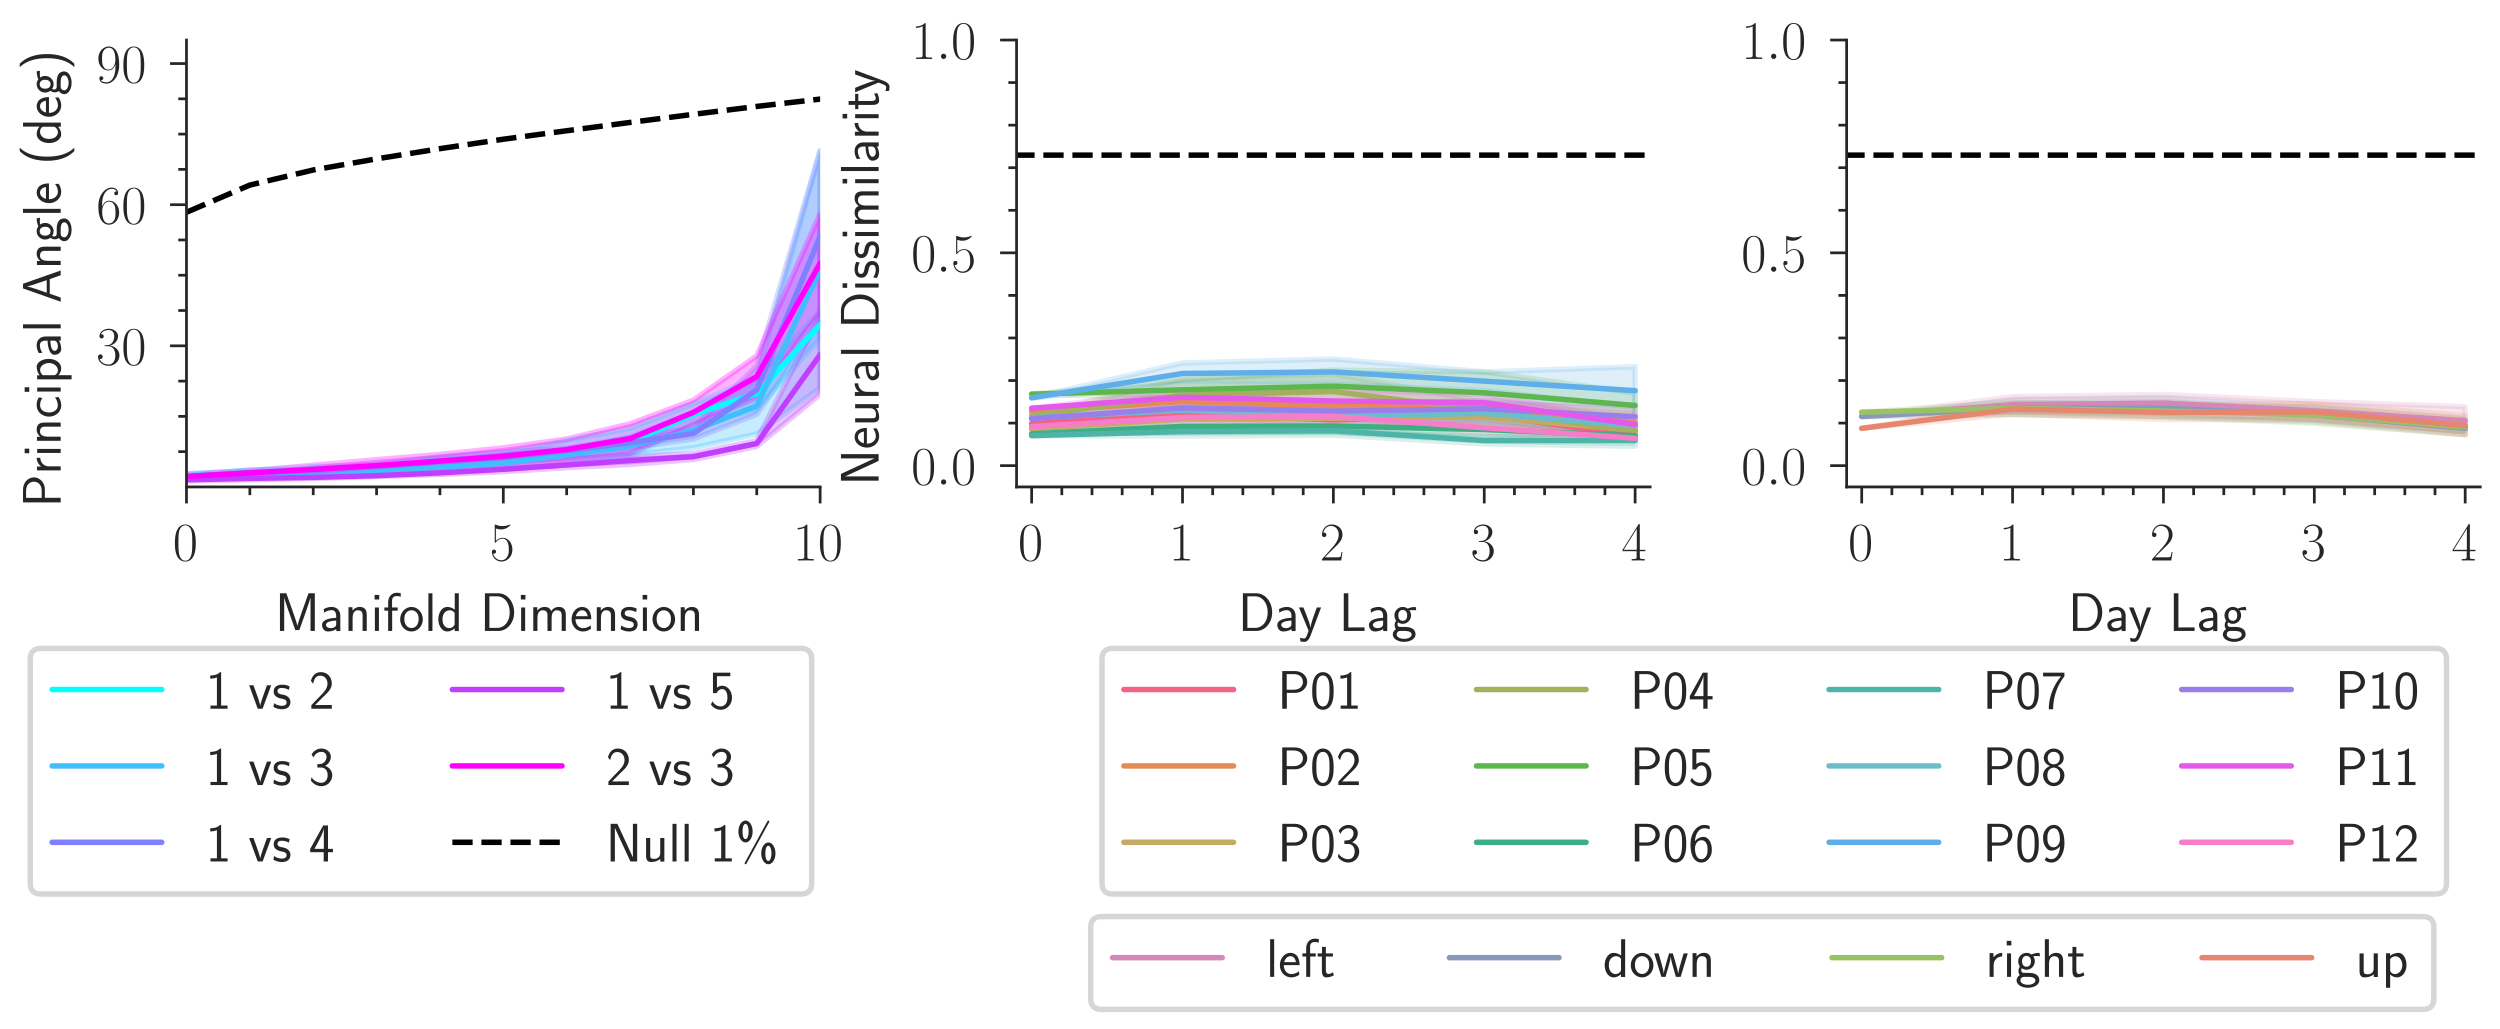 <?xml version="1.0" encoding="utf-8" standalone="no"?>
<!DOCTYPE svg PUBLIC "-//W3C//DTD SVG 1.1//EN"
  "http://www.w3.org/Graphics/SVG/1.1/DTD/svg11.dtd">
<!-- Created with matplotlib (https://matplotlib.org/) -->
<svg height="187.765pt" version="1.1" viewBox="0 0 456.125 187.765" width="456.125pt" xmlns="http://www.w3.org/2000/svg" xmlns:xlink="http://www.w3.org/1999/xlink">
 <defs>
  <style type="text/css">
*{stroke-linecap:butt;stroke-linejoin:round;}
  </style>
 </defs>
 <g id="figure_1">
  <g id="patch_1">
   <path d="M 0 187.765 
L 456.125 187.765 
L 456.125 0 
L 0 0 
z
" style="fill:#ffffff;"/>
  </g>
  <g id="axes_1">
   <g id="patch_2">
    <path d="M 34.025 88.842 
L 149.633 88.842 
L 149.633 7.302 
L 34.025 7.302 
z
" style="fill:#ffffff;"/>
   </g>
   <g id="matplotlib.axis_1">
    <g id="xtick_1">
     <g id="line2d_1">
      <defs>
       <path d="M 0 0 
L 0 3 
" id="m9684eea030" style="stroke:#262626;stroke-width:0.5;"/>
      </defs>
      <g>
       <use style="fill:#262626;stroke:#262626;stroke-width:0.5;" x="34.025" xlink:href="#m9684eea030" y="88.842"/>
      </g>
     </g>
     <g id="text_1">
      <!-- $\mathdefault{0}$ -->
      <defs>
       <path d="M 42 31.844 
C 42 37.969 41.906 48.422 37.703 56.453 
C 34 63.484 28.094 66 22.906 66 
C 18.094 66 12 63.781 8.203 56.562 
C 4.203 49.016 3.797 39.672 3.797 31.844 
C 3.797 26.109 3.906 17.375 7 9.734 
C 11.297 -0.609 19 -2 22.906 -2 
C 27.5 -2 34.5 -0.109 38.594 9.438 
C 41.594 16.375 42 24.5 42 31.844 
z
M 22.906 -0.406 
C 16.5 -0.406 12.703 5.125 11.297 12.75 
C 10.203 18.688 10.203 27.328 10.203 32.953 
C 10.203 40.688 10.203 47.109 11.5 53.234 
C 13.406 61.781 19 64.391 22.906 64.391 
C 27 64.391 32.297 61.672 34.203 53.438 
C 35.5 47.719 35.594 40.984 35.594 32.953 
C 35.594 26.422 35.594 18.375 34.406 12.453 
C 32.297 1.5 26.406 -0.406 22.906 -0.406 
z
" id="CMR17-48"/>
      </defs>
      <g style="fill:#262626;" transform="translate(31.535 102.261)scale(0.1 -0.1)">
       <use transform="scale(0.996)" xlink:href="#CMR17-48"/>
      </g>
     </g>
    </g>
    <g id="xtick_2">
     <g id="line2d_2">
      <g>
       <use style="fill:#262626;stroke:#262626;stroke-width:0.5;" x="91.829" xlink:href="#m9684eea030" y="88.842"/>
      </g>
     </g>
     <g id="text_2">
      <!-- $\mathdefault{5}$ -->
      <defs>
       <path d="M 11.406 58.594 
C 12.406 58.188 16.5 56.891 20.703 56.891 
C 30 56.891 35.094 61.891 38 64.688 
C 38 65.484 38 66 37.406 66 
C 37.297 66 37.094 66 36.297 65.594 
C 32.797 64.094 28.703 63 23.703 63 
C 20.703 63 16.203 63.359 11.297 65.484 
C 10.203 66 10 66 9.906 66 
C 9.406 66 9.297 65.891 9.297 63.906 
L 9.297 34.859 
C 9.297 33.016 9.297 32.5 10.297 32.5 
C 10.797 32.5 11 32.703 11.5 33.422 
C 14.703 38.047 19.094 40 24.094 40 
C 27.594 40 35.094 37.734 35.094 20.203 
C 35.094 16.984 35.094 11.188 32.094 6.594 
C 29.594 2.484 25.703 0.391 21.406 0.391 
C 14.797 0.391 8.094 4.984 6.297 12.688 
C 6.703 12.594 7.5 12.391 7.906 12.391 
C 9.203 12.391 11.703 13.094 11.703 16.188 
C 11.703 18.891 9.797 20 7.906 20 
C 5.594 20 4.094 18.594 4.094 15.797 
C 4.094 7.094 11 -2 21.594 -2 
C 31.906 -2 41.703 6.891 41.703 19.797 
C 41.703 32.094 33.906 41.594 24.203 41.594 
C 19.094 41.594 14.797 39.688 11.406 36 
z
" id="CMR17-53"/>
      </defs>
      <g style="fill:#262626;" transform="translate(89.339 102.261)scale(0.1 -0.1)">
       <use transform="scale(0.996)" xlink:href="#CMR17-53"/>
      </g>
     </g>
    </g>
    <g id="xtick_3">
     <g id="line2d_3">
      <g>
       <use style="fill:#262626;stroke:#262626;stroke-width:0.5;" x="149.633" xlink:href="#m9684eea030" y="88.842"/>
      </g>
     </g>
     <g id="text_3">
      <!-- $\mathdefault{10}$ -->
      <defs>
       <path d="M 26.594 63.797 
C 26.594 65.891 26.5 66 25.094 66 
C 21.203 61.359 15.297 59.891 9.703 59.688 
C 9.406 59.688 8.906 59.688 8.797 59.5 
C 8.703 59.297 8.703 59.094 8.703 57 
C 11.797 57 17 57.594 21 59.984 
L 21 7.297 
C 21 3.797 20.797 2.594 12.203 2.594 
L 9.203 2.594 
L 9.203 0 
C 14 0.094 19 0.188 23.797 0.188 
C 28.594 0.188 33.594 0.094 38.406 0 
L 38.406 2.594 
L 35.406 2.594 
C 26.797 2.594 26.594 3.688 26.594 7.297 
z
" id="CMR17-49"/>
      </defs>
      <g style="fill:#262626;" transform="translate(144.652 102.261)scale(0.1 -0.1)">
       <use transform="scale(0.996)" xlink:href="#CMR17-49"/>
       <use transform="translate(45.69 0)scale(0.996)" xlink:href="#CMR17-48"/>
      </g>
     </g>
    </g>
    <g id="xtick_4">
     <g id="line2d_4">
      <defs>
       <path d="M 0 0 
L 0 1.5 
" id="m5dd1cac864" style="stroke:#262626;stroke-width:0.5;"/>
      </defs>
      <g>
       <use style="fill:#262626;stroke:#262626;stroke-width:0.5;" x="45.586" xlink:href="#m5dd1cac864" y="88.842"/>
      </g>
     </g>
    </g>
    <g id="xtick_5">
     <g id="line2d_5">
      <g>
       <use style="fill:#262626;stroke:#262626;stroke-width:0.5;" x="57.147" xlink:href="#m5dd1cac864" y="88.842"/>
      </g>
     </g>
    </g>
    <g id="xtick_6">
     <g id="line2d_6">
      <g>
       <use style="fill:#262626;stroke:#262626;stroke-width:0.5;" x="68.708" xlink:href="#m5dd1cac864" y="88.842"/>
      </g>
     </g>
    </g>
    <g id="xtick_7">
     <g id="line2d_7">
      <g>
       <use style="fill:#262626;stroke:#262626;stroke-width:0.5;" x="80.268" xlink:href="#m5dd1cac864" y="88.842"/>
      </g>
     </g>
    </g>
    <g id="xtick_8">
     <g id="line2d_8">
      <g>
       <use style="fill:#262626;stroke:#262626;stroke-width:0.5;" x="103.39" xlink:href="#m5dd1cac864" y="88.842"/>
      </g>
     </g>
    </g>
    <g id="xtick_9">
     <g id="line2d_9">
      <g>
       <use style="fill:#262626;stroke:#262626;stroke-width:0.5;" x="114.951" xlink:href="#m5dd1cac864" y="88.842"/>
      </g>
     </g>
    </g>
    <g id="xtick_10">
     <g id="line2d_10">
      <g>
       <use style="fill:#262626;stroke:#262626;stroke-width:0.5;" x="126.511" xlink:href="#m5dd1cac864" y="88.842"/>
      </g>
     </g>
    </g>
    <g id="xtick_11">
     <g id="line2d_11">
      <g>
       <use style="fill:#262626;stroke:#262626;stroke-width:0.5;" x="138.072" xlink:href="#m5dd1cac864" y="88.842"/>
      </g>
     </g>
    </g>
    <g id="text_4">
     <!-- Manifold Dimension -->
     <defs>
      <path d="M 49.906 37.078 
L 45.094 23.062 
C 44.297 20.484 41.594 12.422 41 9.25 
L 40.906 9.25 
C 40.594 11.234 40 13.328 38.406 18.391 
C 37.5 21.375 36.5 24.453 35.5 27.234 
L 20.703 69 
L 9 69 
L 9 0 
L 16.797 0 
L 16.797 60.922 
L 16.906 60.922 
C 16.906 60.828 17.797 56.453 23.906 39.062 
L 37.094 1.594 
L 44.5 1.594 
L 56.406 34.891 
C 57.203 37.172 59.703 44.422 60.797 47.906 
C 61.797 50.891 64.297 58.25 64.906 61.125 
L 65 61.125 
L 65 0 
L 72.906 0 
L 72.906 69 
L 61.297 69 
z
" id="CMSS17-77"/>
      <path d="M 37.594 27.953 
C 37.594 37.484 30.906 44 21.906 44 
C 17.5 44 12.703 43.188 7.203 39.984 
L 7.797 33.328 
C 10.297 35.156 14.594 38.094 21.797 38.094 
C 26.906 38.094 30 34.141 30 27.844 
L 30 24 
C 14 23.5 4 18.891 4 11.109 
C 4 7.062 6.5 -1 14.797 -1 
C 16.297 -1 24.406 -0.812 30.203 3.5 
L 30.203 -0.203 
L 37.594 -0.203 
z
M 30 12.875 
C 30 11.109 30 8.734 27 6.969 
C 24.406 5.297 21.094 5.094 19.703 5.094 
C 14.703 5.094 11.297 7.859 11.297 11.297 
C 11.297 18.203 26.906 18.891 30 19 
z
" id="CMSS17-97"/>
      <path d="M 40.906 29.344 
C 40.906 35.672 39.406 44 28.094 44 
C 21.703 44 17.5 40.688 14.703 37.281 
L 14.703 43.484 
L 7.406 43.484 
L 7.406 0 
L 15 0 
L 15 24.312 
C 15 30.656 17.406 37.891 24.203 37.891 
C 33 37.891 33.297 31.953 33.297 28.531 
L 33.297 0 
L 40.906 0 
z
" id="CMSS17-110"/>
      <path d="M 15.297 66 
L 6.906 66 
L 6.906 57.594 
L 15.297 57.594 
z
M 14.797 43 
L 7.406 43 
L 7.406 0 
L 14.797 0 
z
" id="CMSS17-105"/>
      <path d="M 16.797 37.188 
L 26.906 37.188 
L 26.906 43 
L 16.594 43 
L 16.594 55.672 
C 16.594 62.703 22 63.891 25.094 63.891 
C 26.094 63.891 28.906 63.891 32.5 62.609 
L 32.5 69.188 
C 30.203 69.688 27.406 70 25.203 70 
C 15.906 70 9.406 62.406 9.406 52.594 
L 9.406 43 
L 2.5 43 
L 2.5 37.188 
L 9.406 37.188 
L 9.406 0 
L 16.797 0 
z
" id="CMSS17-102"/>
      <path d="M 44.203 21.188 
C 44.203 33.984 34.703 44 23.5 44 
C 12 44 2.703 33.688 2.703 21.188 
C 2.703 8.5 12.297 -1 23.406 -1 
C 34.797 -1 44.203 8.797 44.203 21.188 
z
M 23.5 5.297 
C 16.406 5.297 10.297 11.094 10.297 21.984 
C 10.297 33.594 17.406 37.891 23.406 37.891 
C 29.906 37.891 36.594 33.188 36.594 21.984 
C 36.594 10.688 30.094 5.297 23.5 5.297 
z
" id="CMSS17-111"/>
      <path d="M 14.797 69 
L 7.406 69 
L 7.406 0 
L 14.797 0 
z
" id="CMSS17-108"/>
      <path d="M 40.797 69 
L 33.406 69 
L 33.406 38.984 
C 30.297 41.594 25.203 44 19.594 44 
C 10.5 44 3.297 34.047 3.297 21.484 
C 3.297 8.938 10.406 -1 19.297 -1 
C 26.203 -1 30.797 2.688 33.203 4.797 
L 33.203 -0.203 
L 40.797 -0.203 
z
M 33.203 13.297 
C 33.203 11.875 33.203 10.359 30.094 7.625 
C 28.094 5.906 25.703 5.094 23.406 5.094 
C 18 5.094 10.906 9.141 10.906 21.391 
C 10.906 34.141 18.906 37.891 24.406 37.891 
C 28.094 37.891 31.094 36.062 33.203 33.031 
z
" id="CMSS17-100"/>
      <path d="M 8.906 69 
L 8.906 0 
L 33.5 0 
C 49.906 0 62.5 15.328 62.5 33.891 
C 62.5 53.062 49.906 69 33.5 69 
z
M 17.094 5.594 
L 17.094 63.391 
L 31.297 63.391 
C 44.703 63.391 54.297 51.172 54.297 33.891 
C 54.297 17.312 44.797 5.594 31.297 5.594 
z
" id="CMSS17-68"/>
      <path d="M 67 29.344 
C 67 36.078 65.297 44 54.094 44 
C 46.594 44 42.094 39.297 40.094 36.375 
C 38.297 41.688 34.094 44 28.094 44 
C 21.297 44 17 40.094 14.703 37.281 
L 14.703 43.484 
L 7.406 43.484 
L 7.406 0 
L 15 0 
L 15 24.312 
C 15 30.25 17.203 37.891 24.297 37.891 
C 33.406 37.891 33.406 31.453 33.406 28.531 
L 33.406 0 
L 41 0 
L 41 24.312 
C 41 30.25 43.203 37.891 50.297 37.891 
C 59.406 37.891 59.406 31.453 59.406 28.531 
L 59.406 0 
L 67 0 
z
" id="CMSS17-109"/>
      <path d="M 39.094 21.484 
C 39.094 24.797 38.906 31.266 35.703 36.672 
C 32.203 42.391 26.5 44 22.203 44 
C 11.797 44 3 34.125 3 21.297 
C 3 9.047 12.094 -1 23.594 -1 
C 28.094 -1 33.594 0.297 38.594 3.891 
C 38.594 4.297 38.406 6.469 38.297 6.578 
C 38.297 6.766 38 9.828 38 10.234 
C 33.203 6.375 27.703 5.094 23.703 5.094 
C 17.297 5.094 10.406 10.422 10.094 21.484 
z
M 10.906 27 
C 12.203 32.594 16.594 37.891 22.203 37.891 
C 23.703 37.891 30.703 37.688 32.5 27 
z
" id="CMSS17-101"/>
      <path d="M 32.203 40.984 
C 26.297 43.797 21.703 44 18.703 44 
C 11.594 44 3.094 41.484 3.094 31.391 
C 3.094 21.297 14.094 19.094 17.094 18.484 
C 21.703 17.594 26.797 16.594 26.797 11.594 
C 26.797 5.297 19.594 5.297 18.297 5.297 
C 14.297 5.297 8.797 6.391 3.797 9.984 
L 2.594 3.297 
C 8.297 0 13.797 -1 18.406 -1 
C 30.703 -1 33.797 6.5 33.797 12.188 
C 33.797 17.094 31 20.391 29.094 21.891 
C 25.797 24.484 24.594 24.797 16.406 26.484 
C 15 26.688 10.094 27.797 10.094 32.297 
C 10.094 37.984 16.406 37.984 17.797 37.984 
C 24.297 37.984 28.297 35.984 31 34.484 
z
" id="CMSS17-115"/>
     </defs>
     <g style="fill:#262626;" transform="translate(50.18 115.116)scale(0.1 -0.1)">
      <use transform="scale(0.996)" xlink:href="#CMSS17-77"/>
      <use transform="translate(81.676 0)scale(0.996)" xlink:href="#CMSS17-97"/>
      <use transform="translate(126.598 0)scale(0.996)" xlink:href="#CMSS17-110"/>
      <use transform="translate(174.803 0)scale(0.996)" xlink:href="#CMSS17-105"/>
      <use transform="translate(196.984 0)scale(0.996)" xlink:href="#CMSS17-102"/>
      <use transform="translate(225.61 0)scale(0.996)" xlink:href="#CMSS17-111"/>
      <use transform="translate(272.454 0)scale(0.996)" xlink:href="#CMSS17-108"/>
      <use transform="translate(294.635 0)scale(0.996)" xlink:href="#CMSS17-100"/>
      <use transform="translate(374.069 0)scale(0.996)" xlink:href="#CMSS17-68"/>
      <use transform="translate(441.612 0)scale(0.996)" xlink:href="#CMSS17-105"/>
      <use transform="translate(463.792 0)scale(0.996)" xlink:href="#CMSS17-109"/>
      <use transform="translate(538.021 0)scale(0.996)" xlink:href="#CMSS17-101"/>
      <use transform="translate(579.66 0)scale(0.996)" xlink:href="#CMSS17-110"/>
      <use transform="translate(627.865 0)scale(0.996)" xlink:href="#CMSS17-115"/>
      <use transform="translate(663.779 0)scale(0.996)" xlink:href="#CMSS17-105"/>
      <use transform="translate(685.96 0)scale(0.996)" xlink:href="#CMSS17-111"/>
      <use transform="translate(732.803 0)scale(0.996)" xlink:href="#CMSS17-110"/>
     </g>
    </g>
   </g>
   <g id="matplotlib.axis_2">
    <g id="ytick_1">
     <g id="line2d_12">
      <defs>
       <path d="M 0 0 
L -3 0 
" id="m03d51f9e6c" style="stroke:#262626;stroke-width:0.5;"/>
      </defs>
      <g>
       <use style="fill:#262626;stroke:#262626;stroke-width:0.5;" x="34.025" xlink:href="#m03d51f9e6c" y="63.093"/>
      </g>
     </g>
     <g id="text_5">
      <!-- $\mathdefault{30}$ -->
      <defs>
       <path d="M 22.094 34 
C 31 34 34.906 26.141 34.906 17.094 
C 34.906 5.031 28.5 0.391 22.703 0.391 
C 17.406 0.391 8.797 3.016 6.094 10.797 
C 6.594 10.594 7.094 10.594 7.594 10.594 
C 10 10.594 11.797 12.188 11.797 14.797 
C 11.797 17.688 9.594 19 7.594 19 
C 5.906 19 3.297 18.188 3.297 14.484 
C 3.297 5.234 12.297 -2 22.906 -2 
C 34 -2 42.5 6.75 42.5 16.984 
C 42.5 26.844 34.5 34 25 35.094 
C 32.594 36.672 39.906 43.375 39.906 52.391 
C 39.906 60.25 32 66 23 66 
C 13.906 66 5.906 60.344 5.906 52.297 
C 5.906 48.797 8.5 48.188 9.797 48.188 
C 11.906 48.188 13.703 49.484 13.703 52.094 
C 13.703 54.688 11.906 56 9.797 56 
C 9.406 56 8.906 56 8.5 55.797 
C 11.406 62.484 19.297 63.688 22.797 63.688 
C 26.297 63.688 32.906 61.969 32.906 52.297 
C 32.906 49.484 32.5 44.547 29.094 40.219 
C 26.094 36.391 22.703 36.188 19.406 35.891 
C 18.906 35.891 16.594 35.688 16.203 35.688 
C 15.5 35.594 15.094 35.5 15.094 34.797 
C 15.094 34.094 15.203 34 17.203 34 
z
" id="CMR17-51"/>
      </defs>
      <g style="fill:#262626;" transform="translate(17.563 66.552)scale(0.1 -0.1)">
       <use transform="scale(0.996)" xlink:href="#CMR17-51"/>
       <use transform="translate(45.69 0)scale(0.996)" xlink:href="#CMR17-48"/>
      </g>
     </g>
    </g>
    <g id="ytick_2">
     <g id="line2d_13">
      <g>
       <use style="fill:#262626;stroke:#262626;stroke-width:0.5;" x="34.025" xlink:href="#m03d51f9e6c" y="37.343"/>
      </g>
     </g>
     <g id="text_6">
      <!-- $\mathdefault{60}$ -->
      <defs>
       <path d="M 10.594 34.344 
C 10.594 58 21.797 63.688 28.297 63.688 
C 30.406 63.688 35.5 63.266 37.5 59.094 
C 35.906 59.094 32.906 59.094 32.906 55.594 
C 32.906 52.891 35.094 52 36.5 52 
C 37.406 52 40.094 52.391 40.094 55.797 
C 40.094 62.297 35.094 66 28.203 66 
C 16.297 66 3.797 53.297 3.797 31.422 
C 3.797 4.016 15.094 -2 23.094 -2 
C 32.797 -2 42 6.734 42 20.234 
C 42 32.828 33.906 42 23.703 42 
C 17.594 42 13.094 37.969 10.594 30.922 
z
M 23.094 0.391 
C 10.797 0.391 10.797 18.938 10.797 22.656 
C 10.797 29.906 14.203 40.391 23.5 40.391 
C 25.203 40.391 30.094 40.391 33.406 33.438 
C 35.203 29.516 35.203 25.375 35.203 20.344 
C 35.203 14.906 35.203 10.875 33.094 6.844 
C 30.906 2.703 27.703 0.391 23.094 0.391 
z
" id="CMR17-54"/>
      </defs>
      <g style="fill:#262626;" transform="translate(17.563 40.802)scale(0.1 -0.1)">
       <use transform="scale(0.996)" xlink:href="#CMR17-54"/>
       <use transform="translate(45.69 0)scale(0.996)" xlink:href="#CMR17-48"/>
      </g>
     </g>
    </g>
    <g id="ytick_3">
     <g id="line2d_14">
      <g>
       <use style="fill:#262626;stroke:#262626;stroke-width:0.5;" x="34.025" xlink:href="#m03d51f9e6c" y="11.594"/>
      </g>
     </g>
     <g id="text_7">
      <!-- $\mathdefault{90}$ -->
      <defs>
       <path d="M 35.203 29.234 
C 35.203 7 26.094 0.391 18.594 0.391 
C 16.297 0.391 10.703 0.672 8.406 4.391 
C 11 4 12.906 5.391 12.906 7.891 
C 12.906 10.594 10.703 11.5 9.297 11.5 
C 8.406 11.5 5.703 11.094 5.703 7.688 
C 5.703 1.062 11.594 -2 18.797 -2 
C 30.297 -2 42 10.391 42 32.656 
C 42 60.266 30.797 66 23.203 66 
C 13.297 66 3.797 57.25 3.797 43.75 
C 3.797 31.25 11.906 22 22.094 22 
C 30.5 22 34.203 29.844 35.203 33.156 
z
M 22.297 23.594 
C 19.594 23.594 15.797 24.094 12.703 30.141 
C 10.594 34.078 10.594 38.703 10.594 43.641 
C 10.594 49.594 10.594 53.719 13.406 58.156 
C 14.797 60.266 17.406 63.688 23.203 63.688 
C 35 63.688 35 45.453 35 41.422 
C 35 34.266 31.797 23.594 22.297 23.594 
z
" id="CMR17-57"/>
      </defs>
      <g style="fill:#262626;" transform="translate(17.563 15.053)scale(0.1 -0.1)">
       <use transform="scale(0.996)" xlink:href="#CMR17-57"/>
       <use transform="translate(45.69 0)scale(0.996)" xlink:href="#CMR17-48"/>
      </g>
     </g>
    </g>
    <g id="ytick_4">
     <g id="line2d_15">
      <defs>
       <path d="M 0 0 
L -1.5 0 
" id="m542274db02" style="stroke:#262626;stroke-width:0.5;"/>
      </defs>
      <g>
       <use style="fill:#262626;stroke:#262626;stroke-width:0.5;" x="34.025" xlink:href="#m542274db02" y="82.405"/>
      </g>
     </g>
    </g>
    <g id="ytick_5">
     <g id="line2d_16">
      <g>
       <use style="fill:#262626;stroke:#262626;stroke-width:0.5;" x="34.025" xlink:href="#m542274db02" y="75.967"/>
      </g>
     </g>
    </g>
    <g id="ytick_6">
     <g id="line2d_17">
      <g>
       <use style="fill:#262626;stroke:#262626;stroke-width:0.5;" x="34.025" xlink:href="#m542274db02" y="69.53"/>
      </g>
     </g>
    </g>
    <g id="ytick_7">
     <g id="line2d_18">
      <g>
       <use style="fill:#262626;stroke:#262626;stroke-width:0.5;" x="34.025" xlink:href="#m542274db02" y="56.655"/>
      </g>
     </g>
    </g>
    <g id="ytick_8">
     <g id="line2d_19">
      <g>
       <use style="fill:#262626;stroke:#262626;stroke-width:0.5;" x="34.025" xlink:href="#m542274db02" y="50.218"/>
      </g>
     </g>
    </g>
    <g id="ytick_9">
     <g id="line2d_20">
      <g>
       <use style="fill:#262626;stroke:#262626;stroke-width:0.5;" x="34.025" xlink:href="#m542274db02" y="43.781"/>
      </g>
     </g>
    </g>
    <g id="ytick_10">
     <g id="line2d_21">
      <g>
       <use style="fill:#262626;stroke:#262626;stroke-width:0.5;" x="34.025" xlink:href="#m542274db02" y="30.906"/>
      </g>
     </g>
    </g>
    <g id="ytick_11">
     <g id="line2d_22">
      <g>
       <use style="fill:#262626;stroke:#262626;stroke-width:0.5;" x="34.025" xlink:href="#m542274db02" y="24.468"/>
      </g>
     </g>
    </g>
    <g id="ytick_12">
     <g id="line2d_23">
      <g>
       <use style="fill:#262626;stroke:#262626;stroke-width:0.5;" x="34.025" xlink:href="#m542274db02" y="18.031"/>
      </g>
     </g>
    </g>
    <g id="text_8">
     <!-- Principal Angle (deg) -->
     <defs>
      <path d="M 32.906 29 
C 44.906 29 54.703 38.234 54.703 49.047 
C 54.703 59.656 45.297 69 32.297 69 
L 8.906 69 
L 8.906 0 
L 17.297 0 
L 17.297 29 
z
M 30.094 63.391 
C 41.703 63.391 46.797 56.219 46.797 49.047 
C 46.797 42.359 42.094 34.797 30.094 34.797 
L 17.094 34.797 
L 17.094 63.391 
z
" id="CMSS17-80"/>
      <path d="M 14.906 21.391 
C 14.906 30.844 21.797 37.172 30.594 37.375 
L 30.594 44 
C 24.203 43.891 18.203 40.688 14.594 35.469 
L 14.594 43.484 
L 7.5 43.484 
L 7.5 0 
L 14.906 0 
z
" id="CMSS17-114"/>
      <path d="M 38.5 39.688 
C 38.5 40.391 33.906 42.391 32.703 42.797 
C 29.406 44 25.203 44 24.094 44 
C 11.094 44 3.297 32.688 3.297 21.297 
C 3.297 9.297 12 -1 23.703 -1 
C 30.406 -1 35.203 1.188 39.094 3.797 
L 38.5 10.391 
C 34.203 7.094 29.203 5.297 23.797 5.297 
C 16 5.297 10.906 12.094 10.906 21.391 
C 10.906 28.594 14.203 37.688 24.203 37.688 
C 29.703 37.688 32.797 36.594 37.406 33.484 
z
" id="CMSS17-99"/>
      <path d="M 15.094 4.297 
C 18.406 1.094 22.906 -1 27.703 -1 
C 37 -1 45 8.641 45 21.594 
C 45 33.547 39 44 30.406 44 
C 25.406 44 19.406 42.188 14.906 38.594 
L 14.906 43.188 
L 7.5 43.188 
L 7.5 -20 
L 15.094 -20 
z
M 15.094 32.625 
C 15.906 33.844 19.297 37.688 24.797 37.688 
C 31.797 37.688 37.406 30.406 37.406 21.594 
C 37.406 11.578 30.594 5.094 23.906 5.094 
C 21.906 5.094 19.797 5.594 17.797 7.312 
C 15.094 9.75 15.094 11.266 15.094 12.688 
z
" id="CMSS17-112"/>
      <path d="M 35.5 69 
L 26.906 69 
L 2.594 0 
L 10.203 0 
L 17.203 20 
L 44 20 
L 51.094 0 
L 59.797 0 
z
M 42.094 25.594 
L 19.094 25.594 
C 23.906 39.531 29.906 56.844 30.594 61.312 
L 30.703 61.312 
C 31.406 57.234 33.406 51.266 35.094 46.188 
z
" id="CMSS17-65"/>
      <path d="M 44.5 44 
C 38.797 43.891 33.906 42.797 29.906 40.891 
C 26.594 43.484 23.203 44 20.906 44 
C 12.203 44 5.594 36.812 5.594 28.5 
C 5.594 23.141 8.594 19.094 8.797 18.891 
C 7 16.391 6 13.688 6 10.688 
C 6 7.188 7.406 4.688 8.5 3.297 
C 3.297 0.094 2.594 -4.812 2.594 -6.703 
C 2.594 -14 11.703 -20 23.406 -20 
C 35.203 -20 44.297 -14 44.297 -6.609 
C 44.297 7.188 29 7.297 24.797 7.297 
L 16.703 7.297 
C 15.203 7.297 11.203 7.297 11.203 12.391 
C 11.203 14.391 12.094 15.688 12.203 15.797 
C 13.703 14.688 16.797 13 20.906 13 
C 29.203 13 36.094 19.984 36.094 28.5 
C 36.094 33.25 33.906 36.703 33 37.891 
L 33.297 37.891 
C 33.594 37.891 37.797 38.188 39.297 38.188 
C 42.5 38.188 42.797 38.094 45.594 37.797 
z
M 20.906 18.5 
C 17.5 18.5 12.703 20.578 12.703 28.5 
C 12.703 37.109 18.203 38.484 20.797 38.484 
C 24.203 38.484 29 36.406 29 28.5 
C 29 19.875 23.5 18.5 20.906 18.5 
z
M 24.703 0 
C 27.094 0 37.203 0 37.203 -6.812 
C 37.203 -11.109 31 -14.5 23.5 -14.5 
C 15.906 -14.5 9.703 -11.203 9.703 -6.703 
C 9.703 -6.203 9.703 0 16.594 0 
z
" id="CMSS17-103"/>
      <path d="M 25.203 75 
C 19.797 69.484 7.406 56.672 7.406 25.047 
C 7.406 -6.688 19.797 -19.406 25.203 -25 
L 31.297 -25 
C 19 -12.203 15 5.719 15 24.938 
C 15 44.062 18.797 62.078 31.297 75 
z
" id="CMSS17-40"/>
      <path d="M 11.297 -25 
C 16.703 -19.5 29.094 -6.688 29.094 24.938 
C 29.094 56.672 16.703 69.375 11.297 75 
L 5.203 75 
C 17.5 62.172 21.5 44.266 21.5 25.047 
C 21.5 5.922 17.703 -12.094 5.203 -25 
z
" id="CMSS17-41"/>
     </defs>
     <g style="fill:#262626;" transform="translate(11.072 92.544)rotate(-90)scale(0.1 -0.1)">
      <use transform="scale(0.996)" xlink:href="#CMSS17-80"/>
      <use transform="translate(59.736 0)scale(0.996)" xlink:href="#CMSS17-114"/>
      <use transform="translate(91.645 0)scale(0.996)" xlink:href="#CMSS17-105"/>
      <use transform="translate(113.826 0)scale(0.996)" xlink:href="#CMSS17-110"/>
      <use transform="translate(162.031 0)scale(0.996)" xlink:href="#CMSS17-99"/>
      <use transform="translate(203.67 0)scale(0.996)" xlink:href="#CMSS17-105"/>
      <use transform="translate(225.851 0)scale(0.996)" xlink:href="#CMSS17-112"/>
      <use transform="translate(274.056 0)scale(0.996)" xlink:href="#CMSS17-97"/>
      <use transform="translate(318.977 0)scale(0.996)" xlink:href="#CMSS17-108"/>
      <use transform="translate(372.387 0)scale(0.996)" xlink:href="#CMSS17-65"/>
      <use transform="translate(434.605 0)scale(0.996)" xlink:href="#CMSS17-110"/>
      <use transform="translate(482.81 0)scale(0.996)" xlink:href="#CMSS17-103"/>
      <use transform="translate(529.654 0)scale(0.996)" xlink:href="#CMSS17-108"/>
      <use transform="translate(551.834 0)scale(0.996)" xlink:href="#CMSS17-101"/>
      <use transform="translate(624.702 0)scale(0.996)" xlink:href="#CMSS17-40"/>
      <use transform="translate(661.136 0)scale(0.996)" xlink:href="#CMSS17-100"/>
      <use transform="translate(709.341 0)scale(0.996)" xlink:href="#CMSS17-101"/>
      <use transform="translate(750.98 0)scale(0.996)" xlink:href="#CMSS17-103"/>
      <use transform="translate(797.824 0)scale(0.996)" xlink:href="#CMSS17-41"/>
     </g>
    </g>
   </g>
   <g id="PolyCollection_1">
    <defs>
     <path d="M 34.025 -101.269 
L 34.025 -100.637 
L 45.586 -101.005 
L 57.147 -101.608 
L 68.708 -102.029 
L 80.268 -102.726 
L 91.829 -103.679 
L 103.39 -104.037 
L 114.951 -104.528 
L 126.511 -110.256 
L 138.072 -113.054 
L 149.633 -126.098 
L 149.633 -130.983 
L 149.633 -130.983 
L 138.072 -118.812 
L 126.511 -114.133 
L 114.951 -109.626 
L 103.39 -107.412 
L 91.829 -105.154 
L 80.268 -104.423 
L 68.708 -102.938 
L 57.147 -102.622 
L 45.586 -101.978 
L 34.025 -101.269 
z
" id="m813e87682b" style="stroke:#00ffff;stroke-opacity:0.3;"/>
    </defs>
    <g clip-path="url(#p113f38656d)">
     <use style="fill:#00ffff;fill-opacity:0.3;stroke:#00ffff;stroke-opacity:0.3;" x="0" xlink:href="#m813e87682b" y="187.765"/>
    </g>
   </g>
   <g id="PolyCollection_2">
    <defs>
     <path d="M 34.025 -100.786 
L 34.025 -100.292 
L 45.586 -100.711 
L 57.147 -101.007 
L 68.708 -101.451 
L 80.268 -101.941 
L 91.829 -102.675 
L 103.39 -104.05 
L 114.951 -104.764 
L 126.511 -106.057 
L 138.072 -108.577 
L 149.633 -116.992 
L 149.633 -160.107 
L 149.633 -160.107 
L 138.072 -118.826 
L 126.511 -112.407 
L 114.951 -108.064 
L 103.39 -105.482 
L 91.829 -103.866 
L 80.268 -103.039 
L 68.708 -102.187 
L 57.147 -101.597 
L 45.586 -101.163 
L 34.025 -100.786 
z
" id="m1701663de1" style="stroke:#40bfff;stroke-opacity:0.3;"/>
    </defs>
    <g clip-path="url(#p113f38656d)">
     <use style="fill:#40bfff;fill-opacity:0.3;stroke:#40bfff;stroke-opacity:0.3;" x="0" xlink:href="#m1701663de1" y="187.765"/>
    </g>
   </g>
   <g id="PolyCollection_3">
    <defs>
     <path d="M 34.025 -101.01 
L 34.025 -100.648 
L 45.586 -101.069 
L 57.147 -101.559 
L 68.708 -102.064 
L 80.268 -102.817 
L 91.829 -103.325 
L 103.39 -105.052 
L 114.951 -106.074 
L 126.511 -107.681 
L 138.072 -112.204 
L 149.633 -129.037 
L 149.633 -160.3 
L 149.633 -160.3 
L 138.072 -121.03 
L 126.511 -109.672 
L 114.951 -107.877 
L 103.39 -106.018 
L 91.829 -105.315 
L 80.268 -104.192 
L 68.708 -103.11 
L 57.147 -102.083 
L 45.586 -102.004 
L 34.025 -101.01 
z
" id="ma81b4e13a1" style="stroke:#807fff;stroke-opacity:0.3;"/>
    </defs>
    <g clip-path="url(#p113f38656d)">
     <use style="fill:#807fff;fill-opacity:0.3;stroke:#807fff;stroke-opacity:0.3;" x="0" xlink:href="#ma81b4e13a1" y="187.765"/>
    </g>
   </g>
   <g id="PolyCollection_4">
    <defs>
     <path d="M 34.025 -100.421 
L 34.025 -100.037 
L 45.586 -100.255 
L 57.147 -100.473 
L 68.708 -100.826 
L 80.268 -101.213 
L 91.829 -101.709 
L 103.39 -102.448 
L 114.951 -103.023 
L 126.511 -103.936 
L 138.072 -106.338 
L 149.633 -115.839 
L 149.633 -130.286 
L 149.633 -130.286 
L 138.072 -107.371 
L 126.511 -104.979 
L 114.951 -104.455 
L 103.39 -103.434 
L 91.829 -102.586 
L 80.268 -101.77 
L 68.708 -101.133 
L 57.147 -100.844 
L 45.586 -100.713 
L 34.025 -100.421 
z
" id="m6c491cc762" style="stroke:#c03fff;stroke-opacity:0.3;"/>
    </defs>
    <g clip-path="url(#p113f38656d)">
     <use style="fill:#c03fff;fill-opacity:0.3;stroke:#c03fff;stroke-opacity:0.3;" x="0" xlink:href="#m6c491cc762" y="187.765"/>
    </g>
   </g>
   <g id="PolyCollection_5">
    <defs>
     <path d="M 34.025 -101.292 
L 34.025 -100.389 
L 45.586 -101.133 
L 57.147 -101.359 
L 68.708 -101.746 
L 80.268 -102.448 
L 91.829 -103.012 
L 103.39 -103.841 
L 114.951 -105.04 
L 126.511 -110.318 
L 138.072 -115.27 
L 149.633 -130.777 
L 149.633 -148.709 
L 149.633 -148.709 
L 138.072 -122.839 
L 126.511 -114.75 
L 114.951 -110.439 
L 103.39 -107.667 
L 91.829 -106.057 
L 80.268 -104.854 
L 68.708 -103.902 
L 57.147 -102.884 
L 45.586 -101.844 
L 34.025 -101.292 
z
" id="m980130bc27" style="stroke:#ff00ff;stroke-opacity:0.3;"/>
    </defs>
    <g clip-path="url(#p113f38656d)">
     <use style="fill:#ff00ff;fill-opacity:0.3;stroke:#ff00ff;stroke-opacity:0.3;" x="0" xlink:href="#m980130bc27" y="187.765"/>
    </g>
   </g>
   <g id="line2d_24">
    <path clip-path="url(#p113f38656d)" d="M 34.025 86.812 
L 45.586 86.274 
L 57.147 85.65 
L 68.708 85.282 
L 80.268 84.191 
L 91.829 83.349 
L 103.39 82.041 
L 114.951 80.688 
L 126.511 75.571 
L 138.072 71.832 
L 149.633 59.225 
" style="fill:none;stroke:#00ffff;stroke-linecap:round;"/>
   </g>
   <g id="line2d_25">
    <path clip-path="url(#p113f38656d)" d="M 34.025 87.227 
L 45.586 86.828 
L 57.147 86.463 
L 68.708 85.947 
L 80.268 85.276 
L 91.829 84.495 
L 103.39 83 
L 114.951 81.352 
L 126.511 78.533 
L 138.072 74.064 
L 149.633 49.216 
" style="fill:none;stroke:#40bfff;stroke-linecap:round;"/>
   </g>
   <g id="line2d_26">
    <path clip-path="url(#p113f38656d)" d="M 34.025 86.936 
L 45.586 86.229 
L 57.147 85.944 
L 68.708 85.178 
L 80.268 84.261 
L 91.829 83.446 
L 103.39 82.23 
L 114.951 80.79 
L 126.511 79.089 
L 138.072 71.149 
L 149.633 43.097 
" style="fill:none;stroke:#807fff;stroke-linecap:round;"/>
   </g>
   <g id="line2d_27">
    <path clip-path="url(#p113f38656d)" d="M 34.025 87.536 
L 45.586 87.281 
L 57.147 87.107 
L 68.708 86.786 
L 80.268 86.274 
L 91.829 85.618 
L 103.39 84.824 
L 114.951 84.026 
L 126.511 83.308 
L 138.072 80.911 
L 149.633 64.703 
" style="fill:none;stroke:#c03fff;stroke-linecap:round;"/>
   </g>
   <g id="line2d_28">
    <path clip-path="url(#p113f38656d)" d="M 34.025 86.925 
L 45.586 86.277 
L 57.147 85.644 
L 68.708 84.942 
L 80.268 84.115 
L 91.829 83.231 
L 103.39 82.011 
L 114.951 80.026 
L 126.511 75.231 
L 138.072 68.71 
L 149.633 48.023 
" style="fill:none;stroke:#ff00ff;stroke-linecap:round;"/>
   </g>
   <g id="line2d_29">
    <path clip-path="url(#p113f38656d)" d="M 34.025 38.726 
L 45.586 33.764 
L 57.147 31.013 
L 68.708 28.982 
L 80.268 27.122 
L 91.829 25.4 
L 103.39 23.856 
L 114.951 22.338 
L 126.511 20.857 
L 138.072 19.418 
L 149.633 18.081 
L 161.194 16.682 
L 172.755 15.365 
L 184.315 13.982 
L 195.876 12.641 
" style="fill:none;stroke:#000000;stroke-dasharray:3.7,1.6;stroke-dashoffset:0;"/>
   </g>
   <g id="patch_3">
    <path d="M 34.025 88.842 
L 34.025 7.302 
" style="fill:none;stroke:#262626;stroke-linecap:square;stroke-linejoin:miter;stroke-width:0.5;"/>
   </g>
   <g id="patch_4">
    <path d="M 34.025 88.842 
L 149.633 88.842 
" style="fill:none;stroke:#262626;stroke-linecap:square;stroke-linejoin:miter;stroke-width:0.5;"/>
   </g>
   <g id="legend_1">
    <g id="patch_5">
     <path d="M 7.515 163.116 
L 146.101 163.116 
Q 148.101 163.116 148.101 161.116 
L 148.101 120.304 
Q 148.101 118.304 146.101 118.304 
L 7.515 118.304 
Q 5.515 118.304 5.515 120.304 
L 5.515 161.116 
Q 5.515 163.116 7.515 163.116 
z
" style="fill:#ffffff;opacity:0.8;stroke:#cccccc;stroke-linejoin:miter;"/>
    </g>
    <g id="line2d_30">
     <path d="M 9.515 125.804 
L 29.515 125.804 
" style="fill:none;stroke:#00ffff;stroke-linecap:round;"/>
    </g>
    <g id="line2d_31"/>
    <g id="text_9">
     <!-- 1 vs 2 -->
     <defs>
      <path d="M 28.406 67 
L 26.5 67 
C 21.094 61.703 14.797 60.969 8.406 60.797 
L 8.406 55 
C 11.297 55.094 16 55.297 20.703 57.391 
L 20.703 5.797 
L 8.906 5.797 
L 8.906 0 
L 40.203 0 
L 40.203 5.797 
L 28.406 5.797 
z
" id="CMSS17-49"/>
      <path d="M 41.797 43 
L 34 43 
L 27.297 24.297 
C 25.203 18.188 22.203 9.797 21.703 5.5 
L 21.594 5.5 
C 21.406 7.297 20.594 9.891 20.094 11.688 
C 19.5 13.891 18.703 16.5 18.094 18.297 
L 9.297 43 
L 1.297 43 
L 17.094 0 
L 26 0 
z
" id="CMSS17-118"/>
      <path d="M 25.797 21.141 
C 28.594 24.031 32.797 27.516 35.703 31 
C 38.5 34.391 42.203 39.172 42.203 46.141 
C 42.203 57.109 34.797 67 22.203 67 
C 12.297 67 6.594 60.797 3.906 51.125 
L 7.797 45.75 
C 10 54.812 13.094 60.594 20.906 60.594 
C 29.5 60.594 34.297 53.609 34.297 45.938 
C 34.297 36.781 27.297 29.703 22 24.422 
C 16.094 18.547 10.297 12.578 4.703 6.391 
L 4.703 0 
L 42.203 0 
L 42.203 6.797 
L 25.203 6.797 
C 24 6.797 22.797 6.688 21.594 6.688 
L 11.594 6.688 
L 11.594 6.797 
z
" id="CMSS17-50"/>
     </defs>
     <g style="fill:#262626;" transform="translate(37.515 129.304)scale(0.1 -0.1)">
      <use transform="scale(0.996)" xlink:href="#CMSS17-49"/>
      <use transform="translate(78.073 0)scale(0.996)" xlink:href="#CMSS17-118"/>
      <use transform="translate(121.073 0)scale(0.996)" xlink:href="#CMSS17-115"/>
      <use transform="translate(188.216 0)scale(0.996)" xlink:href="#CMSS17-50"/>
     </g>
    </g>
    <g id="line2d_32">
     <path d="M 9.515 139.741 
L 29.515 139.741 
" style="fill:none;stroke:#40bfff;stroke-linecap:round;"/>
    </g>
    <g id="line2d_33"/>
    <g id="text_10">
     <!-- 1 vs 3 -->
     <defs>
      <path d="M 15.703 32.188 
L 22.5 32.188 
C 31.906 32.188 34.594 23.938 34.594 18.188 
C 34.594 10.344 30.203 4.188 23 4.188 
C 17.406 4.188 9.5 7.016 5 14.469 
C 4.297 10.938 4.297 10.734 3.906 8.328 
C 8.594 1.391 16.203 -2 23.203 -2 
C 34.594 -2 43 7.516 43 18.094 
C 43 26.047 37.5 32.688 30 35.188 
C 36 38.484 40.406 44.688 40.406 51.891 
C 40.406 60.297 32.703 67 23.297 67 
C 14.703 67 8 61.688 5.203 55.984 
C 5.906 54.984 7.703 52.094 8.594 50.594 
C 10.797 56.484 16.5 60.891 23.203 60.891 
C 28.797 60.891 32.5 57.188 32.5 51.891 
C 32.5 46.391 29 40.391 23.094 39 
C 22.703 39 16.5 38.391 15.703 38.297 
z
" id="CMSS17-51"/>
     </defs>
     <g style="fill:#262626;" transform="translate(37.515 143.241)scale(0.1 -0.1)">
      <use transform="scale(0.996)" xlink:href="#CMSS17-49"/>
      <use transform="translate(78.073 0)scale(0.996)" xlink:href="#CMSS17-118"/>
      <use transform="translate(121.073 0)scale(0.996)" xlink:href="#CMSS17-115"/>
      <use transform="translate(188.216 0)scale(0.996)" xlink:href="#CMSS17-51"/>
     </g>
    </g>
    <g id="line2d_34">
     <path d="M 9.515 153.679 
L 29.515 153.679 
" style="fill:none;stroke:#807fff;stroke-linecap:round;"/>
    </g>
    <g id="line2d_35"/>
    <g id="text_11">
     <!-- 1 vs 4 -->
     <defs>
      <path d="M 35.203 17 
L 44.297 17 
L 44.297 23.094 
L 35.203 23.094 
L 35.203 66 
L 26.406 66 
L 2.594 23.094 
L 2.594 17 
L 27.297 17 
L 27.297 0 
L 35.203 0 
z
M 10.297 23.094 
C 16.094 33.422 27.594 54.281 27.594 61.359 
L 27.594 23.094 
z
" id="CMSS17-52"/>
     </defs>
     <g style="fill:#262626;" transform="translate(37.515 157.179)scale(0.1 -0.1)">
      <use transform="scale(0.996)" xlink:href="#CMSS17-49"/>
      <use transform="translate(78.073 0)scale(0.996)" xlink:href="#CMSS17-118"/>
      <use transform="translate(121.073 0)scale(0.996)" xlink:href="#CMSS17-115"/>
      <use transform="translate(188.216 0)scale(0.996)" xlink:href="#CMSS17-52"/>
     </g>
    </g>
    <g id="line2d_36">
     <path d="M 82.533 125.804 
L 102.533 125.804 
" style="fill:none;stroke:#c03fff;stroke-linecap:round;"/>
    </g>
    <g id="line2d_37"/>
    <g id="text_12">
     <!-- 1 vs 5 -->
     <defs>
      <path d="M 14.594 59.594 
L 39.094 59.594 
L 39.094 66 
L 7.297 66 
L 7.297 28.594 
L 14 28.594 
C 15.797 32.859 19.5 36 24.297 36 
C 28.797 36 33.797 31.938 33.797 20.297 
C 33.797 7.844 26.703 4.188 21.5 4.188 
C 15.094 4.188 9.203 8.141 6.594 13.609 
L 3.406 7.938 
C 8 0.797 15.5 -2 21.5 -2 
C 33.094 -2 42.203 7.938 42.203 20.094 
C 42.203 32.547 34.094 42.094 24.406 42.094 
C 20.906 42.094 17.5 40.891 14.594 38.5 
z
" id="CMSS17-53"/>
     </defs>
     <g style="fill:#262626;" transform="translate(110.533 129.304)scale(0.1 -0.1)">
      <use transform="scale(0.996)" xlink:href="#CMSS17-49"/>
      <use transform="translate(78.073 0)scale(0.996)" xlink:href="#CMSS17-118"/>
      <use transform="translate(121.073 0)scale(0.996)" xlink:href="#CMSS17-115"/>
      <use transform="translate(188.216 0)scale(0.996)" xlink:href="#CMSS17-53"/>
     </g>
    </g>
    <g id="line2d_38">
     <path d="M 82.533 139.741 
L 102.533 139.741 
" style="fill:none;stroke:#ff00ff;stroke-linecap:round;"/>
    </g>
    <g id="line2d_39"/>
    <g id="text_13">
     <!-- 2 vs 3 -->
     <g style="fill:#262626;" transform="translate(110.533 143.241)scale(0.1 -0.1)">
      <use transform="scale(0.996)" xlink:href="#CMSS17-50"/>
      <use transform="translate(78.073 0)scale(0.996)" xlink:href="#CMSS17-118"/>
      <use transform="translate(121.073 0)scale(0.996)" xlink:href="#CMSS17-115"/>
      <use transform="translate(188.216 0)scale(0.996)" xlink:href="#CMSS17-51"/>
     </g>
    </g>
    <g id="line2d_40">
     <path d="M 82.533 153.679 
L 102.533 153.679 
" style="fill:none;stroke:#000000;stroke-dasharray:3.7,1.6;stroke-dashoffset:0;"/>
    </g>
    <g id="line2d_41"/>
    <g id="text_14">
     <!-- Null 1\% -->
     <defs>
      <path d="M 22.906 65.297 
L 21.094 69 
L 8.797 69 
L 8.797 0 
L 16.594 0 
L 16.594 61.328 
L 16.703 61.422 
C 17.406 59.641 17.797 58.734 21.906 49.891 
L 43.297 3.688 
L 45.094 0 
L 57.406 0 
L 57.406 69 
L 49.594 69 
L 49.594 7.656 
L 49.5 7.562 
C 48.797 9.344 48.406 10.234 44.297 19.094 
z
" id="CMSS17-78"/>
      <path d="M 40.906 43 
L 33.297 43 
L 33.297 15.25 
C 33.297 7.812 27.906 4.797 22.203 4.797 
C 15.594 4.797 15 7 15 11.125 
L 15 43 
L 7.406 43 
L 7.406 10.625 
C 7.406 2.797 10.094 -1 17 -1 
C 20.406 -1 28.094 -0.203 33.5 4.797 
L 33.5 -0.203 
L 40.906 -0.203 
z
" id="CMSS17-117"/>
      <path d="M 61.297 71.594 
C 61.906 72.594 61.906 73.094 61.906 73.188 
C 61.906 74.297 61 75 60.203 75 
C 59.094 75 58.594 74.188 58.094 73.188 
L 17.203 -1.703 
C 17 -2.109 16.594 -2.703 16.594 -3.312 
C 16.594 -4.406 17.5 -5.109 18.406 -5.109 
C 19.297 -5.109 19.5 -4.703 20.297 -3.312 
z
M 73.094 14.891 
C 73.094 26.406 66.906 34.891 60.094 34.891 
C 53.406 34.891 47 26.609 47 14.891 
C 47 3.172 53.406 -5.109 60.094 -5.109 
C 67 -5.109 73.094 3.375 73.094 14.891 
z
M 60.094 1 
C 58 1 54.594 2.875 54.594 14.891 
C 54.594 26.812 58 28.797 60.094 28.797 
C 63.797 28.797 65.797 21.547 65.797 14.891 
C 65.797 8.234 63.797 1 60.094 1 
z
M 31.297 54.938 
C 31.297 66.5 25.094 75 18.297 75 
C 11.594 75 5.203 66.703 5.203 54.938 
C 5.203 43.188 11.594 34.891 18.297 34.891 
C 25.203 34.891 31.297 43.391 31.297 54.938 
z
M 18.297 41 
C 16.203 41 12.797 42.891 12.797 54.938 
C 12.797 66.906 16.203 68.891 18.297 68.891 
C 22 68.891 24 61.625 24 54.938 
C 24 48.266 22 41 18.297 41 
z
" id="CMSS17-37"/>
     </defs>
     <g style="fill:#262626;" transform="translate(110.533 157.179)scale(0.1 -0.1)">
      <use transform="scale(0.996)" xlink:href="#CMSS17-78"/>
      <use transform="translate(66.062 0)scale(0.996)" xlink:href="#CMSS17-117"/>
      <use transform="translate(114.266 0)scale(0.996)" xlink:href="#CMSS17-108"/>
      <use transform="translate(136.447 0)scale(0.996)" xlink:href="#CMSS17-108"/>
      <use transform="translate(189.857 0)scale(0.996)" xlink:href="#CMSS17-49"/>
      <use transform="translate(236.701 0)scale(0.996)" xlink:href="#CMSS17-37"/>
     </g>
    </g>
   </g>
  </g>
  <g id="axes_2">
   <g id="patch_6">
    <path d="M 185.471 88.842 
L 301.079 88.842 
L 301.079 7.302 
L 185.471 7.302 
z
" style="fill:#ffffff;"/>
   </g>
   <g id="matplotlib.axis_3">
    <g id="xtick_12">
     <g id="line2d_42">
      <g>
       <use style="fill:#262626;stroke:#262626;stroke-width:0.5;" x="188.224" xlink:href="#m9684eea030" y="88.842"/>
      </g>
     </g>
     <g id="text_15">
      <!-- $\mathdefault{0}$ -->
      <g style="fill:#262626;" transform="translate(185.733 102.261)scale(0.1 -0.1)">
       <use transform="scale(0.996)" xlink:href="#CMR17-48"/>
      </g>
     </g>
    </g>
    <g id="xtick_13">
     <g id="line2d_43">
      <g>
       <use style="fill:#262626;stroke:#262626;stroke-width:0.5;" x="215.75" xlink:href="#m9684eea030" y="88.842"/>
      </g>
     </g>
     <g id="text_16">
      <!-- $\mathdefault{1}$ -->
      <g style="fill:#262626;" transform="translate(213.259 102.261)scale(0.1 -0.1)">
       <use transform="scale(0.996)" xlink:href="#CMR17-49"/>
      </g>
     </g>
    </g>
    <g id="xtick_14">
     <g id="line2d_44">
      <g>
       <use style="fill:#262626;stroke:#262626;stroke-width:0.5;" x="243.275" xlink:href="#m9684eea030" y="88.842"/>
      </g>
     </g>
     <g id="text_17">
      <!-- $\mathdefault{2}$ -->
      <defs>
       <path d="M 41.703 15.469 
L 39.906 15.469 
C 38.906 8.391 38.094 7.188 37.703 6.594 
C 37.203 5.797 30 5.797 28.594 5.797 
L 9.406 5.797 
C 13 9.688 20 16.766 28.5 24.938 
C 34.594 30.719 41.703 37.5 41.703 47.391 
C 41.703 59.188 32.297 66 21.797 66 
C 10.797 66 4.094 56.297 4.094 47.297 
C 4.094 43.391 7 42.891 8.203 42.891 
C 9.203 42.891 12.203 43.484 12.203 46.984 
C 12.203 50.094 9.594 51 8.203 51 
C 7.594 51 7 50.891 6.594 50.688 
C 8.5 59.188 14.297 63.391 20.406 63.391 
C 29.094 63.391 34.797 56.5 34.797 47.391 
C 34.797 38.703 29.703 31.219 24 24.734 
L 4.094 2.297 
L 4.094 0 
L 39.297 0 
z
" id="CMR17-50"/>
      </defs>
      <g style="fill:#262626;" transform="translate(240.785 102.261)scale(0.1 -0.1)">
       <use transform="scale(0.996)" xlink:href="#CMR17-50"/>
      </g>
     </g>
    </g>
    <g id="xtick_15">
     <g id="line2d_45">
      <g>
       <use style="fill:#262626;stroke:#262626;stroke-width:0.5;" x="270.801" xlink:href="#m9684eea030" y="88.842"/>
      </g>
     </g>
     <g id="text_18">
      <!-- $\mathdefault{3}$ -->
      <g style="fill:#262626;" transform="translate(268.31 102.261)scale(0.1 -0.1)">
       <use transform="scale(0.996)" xlink:href="#CMR17-51"/>
      </g>
     </g>
    </g>
    <g id="xtick_16">
     <g id="line2d_46">
      <g>
       <use style="fill:#262626;stroke:#262626;stroke-width:0.5;" x="298.327" xlink:href="#m9684eea030" y="88.842"/>
      </g>
     </g>
     <g id="text_19">
      <!-- $\mathdefault{4}$ -->
      <defs>
       <path d="M 33.594 64.797 
C 33.594 66.891 33.5 67 31.703 67 
L 2 19.594 
L 2 17 
L 27.797 17 
L 27.797 7.188 
C 27.797 3.594 27.594 2.594 20.594 2.594 
L 18.703 2.594 
L 18.703 0 
C 21.906 0.188 27.297 0.188 30.703 0.188 
C 34.094 0.188 39.5 0.188 42.703 0 
L 42.703 2.594 
L 40.797 2.594 
C 33.797 2.594 33.594 3.594 33.594 7.188 
L 33.594 17 
L 43.797 17 
L 43.797 19.594 
L 33.594 19.594 
z
M 28.094 58.172 
L 28.094 19.594 
L 4 19.594 
z
" id="CMR17-52"/>
      </defs>
      <g style="fill:#262626;" transform="translate(295.836 102.261)scale(0.1 -0.1)">
       <use transform="scale(0.996)" xlink:href="#CMR17-52"/>
      </g>
     </g>
    </g>
    <g id="xtick_17">
     <g id="line2d_47">
      <g>
       <use style="fill:#262626;stroke:#262626;stroke-width:0.5;" x="193.729" xlink:href="#m5dd1cac864" y="88.842"/>
      </g>
     </g>
    </g>
    <g id="xtick_18">
     <g id="line2d_48">
      <g>
       <use style="fill:#262626;stroke:#262626;stroke-width:0.5;" x="199.234" xlink:href="#m5dd1cac864" y="88.842"/>
      </g>
     </g>
    </g>
    <g id="xtick_19">
     <g id="line2d_49">
      <g>
       <use style="fill:#262626;stroke:#262626;stroke-width:0.5;" x="204.739" xlink:href="#m5dd1cac864" y="88.842"/>
      </g>
     </g>
    </g>
    <g id="xtick_20">
     <g id="line2d_50">
      <g>
       <use style="fill:#262626;stroke:#262626;stroke-width:0.5;" x="210.245" xlink:href="#m5dd1cac864" y="88.842"/>
      </g>
     </g>
    </g>
    <g id="xtick_21">
     <g id="line2d_51">
      <g>
       <use style="fill:#262626;stroke:#262626;stroke-width:0.5;" x="221.255" xlink:href="#m5dd1cac864" y="88.842"/>
      </g>
     </g>
    </g>
    <g id="xtick_22">
     <g id="line2d_52">
      <g>
       <use style="fill:#262626;stroke:#262626;stroke-width:0.5;" x="226.76" xlink:href="#m5dd1cac864" y="88.842"/>
      </g>
     </g>
    </g>
    <g id="xtick_23">
     <g id="line2d_53">
      <g>
       <use style="fill:#262626;stroke:#262626;stroke-width:0.5;" x="232.265" xlink:href="#m5dd1cac864" y="88.842"/>
      </g>
     </g>
    </g>
    <g id="xtick_24">
     <g id="line2d_54">
      <g>
       <use style="fill:#262626;stroke:#262626;stroke-width:0.5;" x="237.77" xlink:href="#m5dd1cac864" y="88.842"/>
      </g>
     </g>
    </g>
    <g id="xtick_25">
     <g id="line2d_55">
      <g>
       <use style="fill:#262626;stroke:#262626;stroke-width:0.5;" x="248.78" xlink:href="#m5dd1cac864" y="88.842"/>
      </g>
     </g>
    </g>
    <g id="xtick_26">
     <g id="line2d_56">
      <g>
       <use style="fill:#262626;stroke:#262626;stroke-width:0.5;" x="254.286" xlink:href="#m5dd1cac864" y="88.842"/>
      </g>
     </g>
    </g>
    <g id="xtick_27">
     <g id="line2d_57">
      <g>
       <use style="fill:#262626;stroke:#262626;stroke-width:0.5;" x="259.791" xlink:href="#m5dd1cac864" y="88.842"/>
      </g>
     </g>
    </g>
    <g id="xtick_28">
     <g id="line2d_58">
      <g>
       <use style="fill:#262626;stroke:#262626;stroke-width:0.5;" x="265.296" xlink:href="#m5dd1cac864" y="88.842"/>
      </g>
     </g>
    </g>
    <g id="xtick_29">
     <g id="line2d_59">
      <g>
       <use style="fill:#262626;stroke:#262626;stroke-width:0.5;" x="276.306" xlink:href="#m5dd1cac864" y="88.842"/>
      </g>
     </g>
    </g>
    <g id="xtick_30">
     <g id="line2d_60">
      <g>
       <use style="fill:#262626;stroke:#262626;stroke-width:0.5;" x="281.811" xlink:href="#m5dd1cac864" y="88.842"/>
      </g>
     </g>
    </g>
    <g id="xtick_31">
     <g id="line2d_61">
      <g>
       <use style="fill:#262626;stroke:#262626;stroke-width:0.5;" x="287.316" xlink:href="#m5dd1cac864" y="88.842"/>
      </g>
     </g>
    </g>
    <g id="xtick_32">
     <g id="line2d_62">
      <g>
       <use style="fill:#262626;stroke:#262626;stroke-width:0.5;" x="292.821" xlink:href="#m5dd1cac864" y="88.842"/>
      </g>
     </g>
    </g>
    <g id="text_20">
     <!-- Day Lag -->
     <defs>
      <path d="M 41.797 43 
L 34 43 
C 25.5 20.203 22.594 10.953 22.406 5.984 
L 22.297 5.984 
C 22 10.859 17.594 22.797 14.094 31.344 
L 9.406 43 
L 1.297 43 
L 19 0.219 
C 17.906 -2.766 16.297 -7.25 15.797 -8.234 
C 13.594 -13.812 12.094 -13.812 10.5 -13.812 
C 10.094 -13.812 6.906 -13.703 3.297 -12.609 
L 3.906 -19.203 
C 6.406 -19.703 8.906 -20 10.703 -20 
C 13.203 -20 18.203 -20 22.797 -7.734 
z
" id="CMSS17-121"/>
      <path d="M 26.094 6.5 
C 24.906 6.5 23.703 6.391 22.5 6.391 
L 17.203 6.391 
L 17.203 69 
L 8.797 69 
L 8.797 0 
L 46.906 0 
L 46.906 6.5 
z
" id="CMSS17-76"/>
     </defs>
     <g style="fill:#262626;" transform="translate(225.882 115.116)scale(0.1 -0.1)">
      <use transform="scale(0.996)" xlink:href="#CMSS17-68"/>
      <use transform="translate(67.543 0)scale(0.996)" xlink:href="#CMSS17-97"/>
      <use transform="translate(109.862 0)scale(0.996)" xlink:href="#CMSS17-121"/>
      <use transform="translate(184.092 0)scale(0.996)" xlink:href="#CMSS17-76"/>
      <use transform="translate(234.779 0)scale(0.996)" xlink:href="#CMSS17-97"/>
      <use transform="translate(279.701 0)scale(0.996)" xlink:href="#CMSS17-103"/>
     </g>
    </g>
   </g>
   <g id="matplotlib.axis_4">
    <g id="ytick_13">
     <g id="line2d_63">
      <g>
       <use style="fill:#262626;stroke:#262626;stroke-width:0.5;" x="185.471" xlink:href="#m03d51f9e6c" y="84.959"/>
      </g>
     </g>
     <g id="text_21">
      <!-- $\mathdefault{0.0}$ -->
      <defs>
       <path d="M 18.406 4.797 
C 18.406 7.688 16 9.688 13.594 9.688 
C 10.703 9.688 8.703 7.297 8.703 4.891 
C 8.703 2 11.094 0 13.5 0 
C 16.406 0 18.406 2.391 18.406 4.797 
z
" id="CMMI12-58"/>
      </defs>
      <g style="fill:#262626;" transform="translate(166.241 88.419)scale(0.1 -0.1)">
       <use transform="scale(0.996)" xlink:href="#CMR17-48"/>
       <use transform="translate(45.69 0)scale(0.996)" xlink:href="#CMMI12-58"/>
       <use transform="translate(72.788 0)scale(0.996)" xlink:href="#CMR17-48"/>
      </g>
     </g>
    </g>
    <g id="ytick_14">
     <g id="line2d_64">
      <g>
       <use style="fill:#262626;stroke:#262626;stroke-width:0.5;" x="185.471" xlink:href="#m03d51f9e6c" y="46.131"/>
      </g>
     </g>
     <g id="text_22">
      <!-- $\mathdefault{0.5}$ -->
      <g style="fill:#262626;" transform="translate(166.241 49.59)scale(0.1 -0.1)">
       <use transform="scale(0.996)" xlink:href="#CMR17-48"/>
       <use transform="translate(45.69 0)scale(0.996)" xlink:href="#CMMI12-58"/>
       <use transform="translate(72.788 0)scale(0.996)" xlink:href="#CMR17-53"/>
      </g>
     </g>
    </g>
    <g id="ytick_15">
     <g id="line2d_65">
      <g>
       <use style="fill:#262626;stroke:#262626;stroke-width:0.5;" x="185.471" xlink:href="#m03d51f9e6c" y="7.302"/>
      </g>
     </g>
     <g id="text_23">
      <!-- $\mathdefault{1.0}$ -->
      <g style="fill:#262626;" transform="translate(166.241 10.761)scale(0.1 -0.1)">
       <use transform="scale(0.996)" xlink:href="#CMR17-49"/>
       <use transform="translate(45.69 0)scale(0.996)" xlink:href="#CMMI12-58"/>
       <use transform="translate(72.788 0)scale(0.996)" xlink:href="#CMR17-48"/>
      </g>
     </g>
    </g>
    <g id="ytick_16">
     <g id="line2d_66">
      <g>
       <use style="fill:#262626;stroke:#262626;stroke-width:0.5;" x="185.471" xlink:href="#m542274db02" y="77.194"/>
      </g>
     </g>
    </g>
    <g id="ytick_17">
     <g id="line2d_67">
      <g>
       <use style="fill:#262626;stroke:#262626;stroke-width:0.5;" x="185.471" xlink:href="#m542274db02" y="69.428"/>
      </g>
     </g>
    </g>
    <g id="ytick_18">
     <g id="line2d_68">
      <g>
       <use style="fill:#262626;stroke:#262626;stroke-width:0.5;" x="185.471" xlink:href="#m542274db02" y="61.662"/>
      </g>
     </g>
    </g>
    <g id="ytick_19">
     <g id="line2d_69">
      <g>
       <use style="fill:#262626;stroke:#262626;stroke-width:0.5;" x="185.471" xlink:href="#m542274db02" y="53.896"/>
      </g>
     </g>
    </g>
    <g id="ytick_20">
     <g id="line2d_70">
      <g>
       <use style="fill:#262626;stroke:#262626;stroke-width:0.5;" x="185.471" xlink:href="#m542274db02" y="38.365"/>
      </g>
     </g>
    </g>
    <g id="ytick_21">
     <g id="line2d_71">
      <g>
       <use style="fill:#262626;stroke:#262626;stroke-width:0.5;" x="185.471" xlink:href="#m542274db02" y="30.599"/>
      </g>
     </g>
    </g>
    <g id="ytick_22">
     <g id="line2d_72">
      <g>
       <use style="fill:#262626;stroke:#262626;stroke-width:0.5;" x="185.471" xlink:href="#m542274db02" y="22.834"/>
      </g>
     </g>
    </g>
    <g id="ytick_23">
     <g id="line2d_73">
      <g>
       <use style="fill:#262626;stroke:#262626;stroke-width:0.5;" x="185.471" xlink:href="#m542274db02" y="15.068"/>
      </g>
     </g>
    </g>
    <g id="text_24">
     <!-- Neural Dissimilarity -->
     <defs>
      <path d="M 16.703 37.188 
L 29.703 37.188 
L 29.703 43 
L 16.703 43 
L 16.703 55 
L 9.594 55 
L 9.594 43 
L 1.703 43 
L 1.703 37.188 
L 9.406 37.188 
L 9.406 11.734 
C 9.406 6 10.703 -1 17.297 -1 
C 22.297 -1 26.906 0.391 31.297 2.688 
L 29.703 8.609 
C 27.297 6.5 24.406 5.297 21.297 5.297 
C 16.906 5.297 16.703 10.922 16.703 13.438 
z
" id="CMSS17-116"/>
     </defs>
     <g style="fill:#262626;" transform="translate(160.304 88.573)rotate(-90)scale(0.1 -0.1)">
      <use transform="scale(0.996)" xlink:href="#CMSS17-78"/>
      <use transform="translate(66.062 0)scale(0.996)" xlink:href="#CMSS17-101"/>
      <use transform="translate(107.7 0)scale(0.996)" xlink:href="#CMSS17-117"/>
      <use transform="translate(155.905 0)scale(0.996)" xlink:href="#CMSS17-114"/>
      <use transform="translate(187.815 0)scale(0.996)" xlink:href="#CMSS17-97"/>
      <use transform="translate(232.737 0)scale(0.996)" xlink:href="#CMSS17-108"/>
      <use transform="translate(286.147 0)scale(0.996)" xlink:href="#CMSS17-68"/>
      <use transform="translate(353.69 0)scale(0.996)" xlink:href="#CMSS17-105"/>
      <use transform="translate(375.87 0)scale(0.996)" xlink:href="#CMSS17-115"/>
      <use transform="translate(411.784 0)scale(0.996)" xlink:href="#CMSS17-115"/>
      <use transform="translate(447.697 0)scale(0.996)" xlink:href="#CMSS17-105"/>
      <use transform="translate(469.878 0)scale(0.996)" xlink:href="#CMSS17-109"/>
      <use transform="translate(544.107 0)scale(0.996)" xlink:href="#CMSS17-105"/>
      <use transform="translate(566.288 0)scale(0.996)" xlink:href="#CMSS17-108"/>
      <use transform="translate(588.469 0)scale(0.996)" xlink:href="#CMSS17-97"/>
      <use transform="translate(630.788 0)scale(0.996)" xlink:href="#CMSS17-114"/>
      <use transform="translate(662.698 0)scale(0.996)" xlink:href="#CMSS17-105"/>
      <use transform="translate(684.879 0)scale(0.996)" xlink:href="#CMSS17-116"/>
      <use transform="translate(716.108 0)scale(0.996)" xlink:href="#CMSS17-121"/>
     </g>
    </g>
   </g>
   <g id="PolyCollection_6">
    <defs>
     <path d="M 188.224 -110.513 
L 188.224 -110.47 
L 215.75 -111.474 
L 243.275 -109.728 
L 270.801 -110.737 
L 298.327 -107.521 
L 298.327 -109.324 
L 298.327 -109.324 
L 270.801 -113.52 
L 243.275 -112.701 
L 215.75 -113.142 
L 188.224 -110.513 
z
" id="mb97c8cb91f" style="stroke:#f46284;stroke-opacity:0.2;"/>
    </defs>
    <g clip-path="url(#p58268a8879)">
     <use style="fill:#f46284;fill-opacity:0.2;stroke:#f46284;stroke-opacity:0.2;" x="0" xlink:href="#mb97c8cb91f" y="187.765"/>
    </g>
   </g>
   <g id="PolyCollection_7">
    <defs>
     <path d="M 188.224 -112.704 
L 188.224 -112.658 
L 215.75 -113.199 
L 243.275 -112.986 
L 270.801 -112.259 
L 298.327 -109.104 
L 298.327 -112.739 
L 298.327 -112.739 
L 270.801 -114.508 
L 243.275 -114.472 
L 215.75 -115.665 
L 188.224 -112.704 
z
" id="mdc014e3b86" style="stroke:#e68a55;stroke-opacity:0.2;"/>
    </defs>
    <g clip-path="url(#p58268a8879)">
     <use style="fill:#e68a55;fill-opacity:0.2;stroke:#e68a55;stroke-opacity:0.2;" x="0" xlink:href="#mdc014e3b86" y="187.765"/>
    </g>
   </g>
   <g id="PolyCollection_8">
    <defs>
     <path d="M 188.224 -109.514 
L 188.224 -109.479 
L 215.75 -109.658 
L 243.275 -109.873 
L 270.801 -109.464 
L 298.327 -108.785 
L 298.327 -109.622 
L 298.327 -109.622 
L 270.801 -114.364 
L 243.275 -113.298 
L 215.75 -113.439 
L 188.224 -109.514 
z
" id="ma246d4d489" style="stroke:#c5aa64;stroke-opacity:0.2;"/>
    </defs>
    <g clip-path="url(#p58268a8879)">
     <use style="fill:#c5aa64;fill-opacity:0.2;stroke:#c5aa64;stroke-opacity:0.2;" x="0" xlink:href="#ma246d4d489" y="187.765"/>
    </g>
   </g>
   <g id="PolyCollection_9">
    <defs>
     <path d="M 188.224 -111.95 
L 188.224 -111.88 
L 215.75 -112.969 
L 243.275 -113.188 
L 270.801 -111.238 
L 298.327 -108.17 
L 298.327 -110.11 
L 298.327 -110.11 
L 270.801 -114.467 
L 243.275 -119.567 
L 215.75 -118.661 
L 188.224 -111.95 
z
" id="ma8ca9fb158" style="stroke:#a4b05d;stroke-opacity:0.2;"/>
    </defs>
    <g clip-path="url(#p58268a8879)">
     <use style="fill:#a4b05d;fill-opacity:0.2;stroke:#a4b05d;stroke-opacity:0.2;" x="0" xlink:href="#ma8ca9fb158" y="187.765"/>
    </g>
   </g>
   <g id="PolyCollection_10">
    <defs>
     <path d="M 188.224 -115.887 
L 188.224 -115.826 
L 215.75 -115.106 
L 243.275 -114.162 
L 270.801 -113.292 
L 298.327 -111.519 
L 298.327 -116.055 
L 298.327 -116.055 
L 270.801 -119.898 
L 243.275 -120.239 
L 215.75 -118.425 
L 188.224 -115.887 
z
" id="m851a844273" style="stroke:#5eb64e;stroke-opacity:0.2;"/>
    </defs>
    <g clip-path="url(#p58268a8879)">
     <use style="fill:#5eb64e;fill-opacity:0.2;stroke:#5eb64e;stroke-opacity:0.2;" x="0" xlink:href="#m851a844273" y="187.765"/>
    </g>
   </g>
   <g id="PolyCollection_11">
    <defs>
     <path d="M 188.224 -108.64 
L 188.224 -108.609 
L 215.75 -108.889 
L 243.275 -108.862 
L 270.801 -108.12 
L 298.327 -107.761 
L 298.327 -108.98 
L 298.327 -108.98 
L 270.801 -110.767 
L 243.275 -111.57 
L 215.75 -111.173 
L 188.224 -108.64 
z
" id="m685c52a831" style="stroke:#3eaf84;stroke-opacity:0.2;"/>
    </defs>
    <g clip-path="url(#p58268a8879)">
     <use style="fill:#3eaf84;fill-opacity:0.2;stroke:#3eaf84;stroke-opacity:0.2;" x="0" xlink:href="#m685c52a831" y="187.765"/>
    </g>
   </g>
   <g id="PolyCollection_12">
    <defs>
     <path d="M 188.224 -108.299 
L 188.224 -108.269 
L 215.75 -108.216 
L 243.275 -108.373 
L 270.801 -106.771 
L 298.327 -106.343 
L 298.327 -109.066 
L 298.327 -109.066 
L 270.801 -108.04 
L 243.275 -110.026 
L 215.75 -109.895 
L 188.224 -108.299 
z
" id="ma0f37451db" style="stroke:#4eb4a8;stroke-opacity:0.2;"/>
    </defs>
    <g clip-path="url(#p58268a8879)">
     <use style="fill:#4eb4a8;fill-opacity:0.2;stroke:#4eb4a8;stroke-opacity:0.2;" x="0" xlink:href="#ma0f37451db" y="187.765"/>
    </g>
   </g>
   <g id="PolyCollection_13">
    <defs>
     <path d="M 188.224 -111.576 
L 188.224 -111.538 
L 215.75 -112.07 
L 243.275 -110.697 
L 270.801 -110.91 
L 298.327 -109.243 
L 298.327 -111.016 
L 298.327 -111.016 
L 270.801 -113.871 
L 243.275 -113.105 
L 215.75 -113.711 
L 188.224 -111.576 
z
" id="m0b138d77c6" style="stroke:#6cbdca;stroke-opacity:0.2;"/>
    </defs>
    <g clip-path="url(#p58268a8879)">
     <use style="fill:#6cbdca;fill-opacity:0.2;stroke:#6cbdca;stroke-opacity:0.2;" x="0" xlink:href="#m0b138d77c6" y="187.765"/>
    </g>
   </g>
   <g id="PolyCollection_14">
    <defs>
     <path d="M 188.224 -115.225 
L 188.224 -115.139 
L 215.75 -117.762 
L 243.275 -117.656 
L 270.801 -116.523 
L 298.327 -113.494 
L 298.327 -120.863 
L 298.327 -120.863 
L 270.801 -119.909 
L 243.275 -122.264 
L 215.75 -121.551 
L 188.224 -115.225 
z
" id="m7be86cbe44" style="stroke:#5eafe9;stroke-opacity:0.2;"/>
    </defs>
    <g clip-path="url(#p58268a8879)">
     <use style="fill:#5eafe9;fill-opacity:0.2;stroke:#5eafe9;stroke-opacity:0.2;" x="0" xlink:href="#m7be86cbe44" y="187.765"/>
    </g>
   </g>
   <g id="PolyCollection_15">
    <defs>
     <path d="M 188.224 -111.394 
L 188.224 -111.367 
L 215.75 -112.677 
L 243.275 -111.872 
L 270.801 -111.791 
L 298.327 -109.872 
L 298.327 -113.793 
L 298.327 -113.793 
L 270.801 -114.713 
L 243.275 -113.67 
L 215.75 -114.063 
L 188.224 -111.394 
z
" id="mb823a87680" style="stroke:#9a7fec;stroke-opacity:0.2;"/>
    </defs>
    <g clip-path="url(#p58268a8879)">
     <use style="fill:#9a7fec;fill-opacity:0.2;stroke:#9a7fec;stroke-opacity:0.2;" x="0" xlink:href="#mb823a87680" y="187.765"/>
    </g>
   </g>
   <g id="PolyCollection_16">
    <defs>
     <path d="M 188.224 -113.306 
L 188.224 -113.261 
L 215.75 -114.146 
L 243.275 -112.71 
L 270.801 -112.809 
L 298.327 -109.695 
L 298.327 -110.94 
L 298.327 -110.94 
L 270.801 -115.775 
L 243.275 -116.707 
L 215.75 -116.587 
L 188.224 -113.306 
z
" id="m42b8872341" style="stroke:#e558ec;stroke-opacity:0.2;"/>
    </defs>
    <g clip-path="url(#p58268a8879)">
     <use style="fill:#e558ec;fill-opacity:0.2;stroke:#e558ec;stroke-opacity:0.2;" x="0" xlink:href="#m42b8872341" y="187.765"/>
    </g>
   </g>
   <g id="PolyCollection_17">
    <defs>
     <path d="M 188.224 -109.937 
L 188.224 -109.909 
L 215.75 -110.631 
L 243.275 -110.809 
L 270.801 -108.955 
L 298.327 -107.235 
L 298.327 -108.758 
L 298.327 -108.758 
L 270.801 -110.469 
L 243.275 -112.76 
L 215.75 -112.627 
L 188.224 -109.937 
z
" id="m24a6cb8a29" style="stroke:#f67ec8;stroke-opacity:0.2;"/>
    </defs>
    <g clip-path="url(#p58268a8879)">
     <use style="fill:#f67ec8;fill-opacity:0.2;stroke:#f67ec8;stroke-opacity:0.2;" x="0" xlink:href="#m24a6cb8a29" y="187.765"/>
    </g>
   </g>
   <g id="LineCollection_1">
    <path clip-path="url(#p58268a8879)" d="M 174.461 28.306 
L 301.079 28.306 
" style="fill:none;stroke:#000000;stroke-dasharray:3.7,1.6;stroke-dashoffset:0;"/>
   </g>
   <g id="line2d_74">
    <path clip-path="url(#p58268a8879)" d="M 188.224 77.276 
L 215.75 75.421 
L 243.275 76.61 
L 270.801 75.61 
L 298.327 79.577 
" style="fill:none;stroke:#f46284;stroke-linecap:round;"/>
   </g>
   <g id="line2d_75">
    <path clip-path="url(#p58268a8879)" d="M 188.224 75.084 
L 215.75 73.261 
L 243.275 74.072 
L 270.801 74.483 
L 298.327 77.122 
" style="fill:none;stroke:#e68a55;stroke-linecap:round;"/>
   </g>
   <g id="line2d_76">
    <path clip-path="url(#p58268a8879)" d="M 188.224 78.269 
L 215.75 76.407 
L 243.275 76.295 
L 270.801 76.064 
L 298.327 78.483 
" style="fill:none;stroke:#c5aa64;stroke-linecap:round;"/>
   </g>
   <g id="line2d_77">
    <path clip-path="url(#p58268a8879)" d="M 188.224 75.851 
L 215.75 72.086 
L 243.275 71.442 
L 270.801 74.866 
L 298.327 78.625 
" style="fill:none;stroke:#a4b05d;stroke-linecap:round;"/>
   </g>
   <g id="line2d_78">
    <path clip-path="url(#p58268a8879)" d="M 188.224 71.91 
L 215.75 71.114 
L 243.275 70.455 
L 270.801 71.671 
L 298.327 73.978 
" style="fill:none;stroke:#5eb64e;stroke-linecap:round;"/>
   </g>
   <g id="line2d_79">
    <path clip-path="url(#p58268a8879)" d="M 188.224 79.14 
L 215.75 77.789 
L 243.275 77.729 
L 270.801 78.368 
L 298.327 79.506 
" style="fill:none;stroke:#3eaf84;stroke-linecap:round;"/>
   </g>
   <g id="line2d_80">
    <path clip-path="url(#p58268a8879)" d="M 188.224 79.481 
L 215.75 78.735 
L 243.275 78.6 
L 270.801 80.374 
L 298.327 80.369 
" style="fill:none;stroke:#4eb4a8;stroke-linecap:round;"/>
   </g>
   <g id="line2d_81">
    <path clip-path="url(#p58268a8879)" d="M 188.224 76.209 
L 215.75 74.864 
L 243.275 75.883 
L 270.801 75.423 
L 298.327 77.694 
" style="fill:none;stroke:#6cbdca;stroke-linecap:round;"/>
   </g>
   <g id="line2d_82">
    <path clip-path="url(#p58268a8879)" d="M 188.224 72.582 
L 215.75 68.14 
L 243.275 67.855 
L 270.801 69.538 
L 298.327 71.276 
" style="fill:none;stroke:#5eafe9;stroke-linecap:round;"/>
   </g>
   <g id="line2d_83">
    <path clip-path="url(#p58268a8879)" d="M 188.224 76.385 
L 215.75 74.428 
L 243.275 74.997 
L 270.801 74.575 
L 298.327 76.023 
" style="fill:none;stroke:#9a7fec;stroke-linecap:round;"/>
   </g>
   <g id="line2d_84">
    <path clip-path="url(#p58268a8879)" d="M 188.224 74.482 
L 215.75 72.486 
L 243.275 73.159 
L 270.801 73.485 
L 298.327 77.448 
" style="fill:none;stroke:#e558ec;stroke-linecap:round;"/>
   </g>
   <g id="line2d_85">
    <path clip-path="url(#p58268a8879)" d="M 188.224 77.842 
L 215.75 76.168 
L 243.275 75.972 
L 270.801 78.036 
L 298.327 79.951 
" style="fill:none;stroke:#f67ec8;stroke-linecap:round;"/>
   </g>
   <g id="line2d_86"/>
   <g id="line2d_87"/>
   <g id="line2d_88"/>
   <g id="line2d_89"/>
   <g id="line2d_90"/>
   <g id="line2d_91"/>
   <g id="line2d_92"/>
   <g id="line2d_93"/>
   <g id="line2d_94"/>
   <g id="line2d_95"/>
   <g id="line2d_96"/>
   <g id="line2d_97"/>
   <g id="line2d_98"/>
   <g id="patch_7">
    <path d="M 185.471 88.842 
L 185.471 7.302 
" style="fill:none;stroke:#262626;stroke-linecap:square;stroke-linejoin:miter;stroke-width:0.5;"/>
   </g>
   <g id="patch_8">
    <path d="M 185.471 88.842 
L 301.079 88.842 
" style="fill:none;stroke:#262626;stroke-linecap:square;stroke-linejoin:miter;stroke-width:0.5;"/>
   </g>
   <g id="legend_2">
    <g id="patch_9">
     <path d="M 203.058 163.116 
L 444.369 163.116 
Q 446.369 163.116 446.369 161.116 
L 446.369 120.304 
Q 446.369 118.304 444.369 118.304 
L 203.058 118.304 
Q 201.058 118.304 201.058 120.304 
L 201.058 161.116 
Q 201.058 163.116 203.058 163.116 
z
" style="fill:#ffffff;opacity:0.8;stroke:#cccccc;stroke-linejoin:miter;"/>
    </g>
    <g id="line2d_99">
     <path d="M 205.058 125.804 
L 225.058 125.804 
" style="fill:none;stroke:#f46284;stroke-linecap:round;"/>
    </g>
    <g id="line2d_100"/>
    <g id="text_25">
     <!-- P01 -->
     <defs>
      <path d="M 43.094 32.391 
C 43.094 38.109 43 48.75 38.906 56.984 
C 34.797 64.891 28.203 67 23.5 67 
C 16.703 67 10.906 62.984 7.906 56.578 
C 4.703 49.859 3.797 42.938 3.797 32.391 
C 3.797 25.172 4.094 16.344 7.703 8.609 
C 11.797 0.094 18.703 -2 23.406 -2 
C 29.594 -2 35.594 1.297 39 8.203 
C 42.5 15.438 43.094 23.359 43.094 32.391 
z
M 23.406 4.094 
C 15.797 4.094 13.5 12.828 12.797 15.734 
C 11.594 20.75 11.406 25.562 11.406 33.5 
C 11.406 39.719 11.406 46.75 13.297 52.266 
C 15.594 58.688 19.594 60.891 23.406 60.891 
C 30.797 60.891 33.203 53.469 34 50.859 
C 35.5 45.547 35.5 39.312 35.5 33.5 
C 35.5 24.156 35.5 4.094 23.406 4.094 
z
" id="CMSS17-48"/>
     </defs>
     <g style="fill:#262626;" transform="translate(233.058 129.304)scale(0.1 -0.1)">
      <use transform="scale(0.996)" xlink:href="#CMSS17-80"/>
      <use transform="translate(59.736 0)scale(0.996)" xlink:href="#CMSS17-48"/>
      <use transform="translate(106.579 0)scale(0.996)" xlink:href="#CMSS17-49"/>
     </g>
    </g>
    <g id="line2d_101">
     <path d="M 205.058 139.741 
L 225.058 139.741 
" style="fill:none;stroke:#e68a55;stroke-linecap:round;"/>
    </g>
    <g id="line2d_102"/>
    <g id="text_26">
     <!-- P02 -->
     <g style="fill:#262626;" transform="translate(233.058 143.241)scale(0.1 -0.1)">
      <use transform="scale(0.996)" xlink:href="#CMSS17-80"/>
      <use transform="translate(59.736 0)scale(0.996)" xlink:href="#CMSS17-48"/>
      <use transform="translate(106.579 0)scale(0.996)" xlink:href="#CMSS17-50"/>
     </g>
    </g>
    <g id="line2d_103">
     <path d="M 205.058 153.679 
L 225.058 153.679 
" style="fill:none;stroke:#c5aa64;stroke-linecap:round;"/>
    </g>
    <g id="line2d_104"/>
    <g id="text_27">
     <!-- P03 -->
     <g style="fill:#262626;" transform="translate(233.058 157.179)scale(0.1 -0.1)">
      <use transform="scale(0.996)" xlink:href="#CMSS17-80"/>
      <use transform="translate(59.736 0)scale(0.996)" xlink:href="#CMSS17-48"/>
      <use transform="translate(106.579 0)scale(0.996)" xlink:href="#CMSS17-51"/>
     </g>
    </g>
    <g id="line2d_105">
     <path d="M 269.386 125.804 
L 289.386 125.804 
" style="fill:none;stroke:#a4b05d;stroke-linecap:round;"/>
    </g>
    <g id="line2d_106"/>
    <g id="text_28">
     <!-- P04 -->
     <g style="fill:#262626;" transform="translate(297.386 129.304)scale(0.1 -0.1)">
      <use transform="scale(0.996)" xlink:href="#CMSS17-80"/>
      <use transform="translate(59.736 0)scale(0.996)" xlink:href="#CMSS17-48"/>
      <use transform="translate(106.579 0)scale(0.996)" xlink:href="#CMSS17-52"/>
     </g>
    </g>
    <g id="line2d_107">
     <path d="M 269.386 139.741 
L 289.386 139.741 
" style="fill:none;stroke:#5eb64e;stroke-linecap:round;"/>
    </g>
    <g id="line2d_108"/>
    <g id="text_29">
     <!-- P05 -->
     <g style="fill:#262626;" transform="translate(297.386 143.241)scale(0.1 -0.1)">
      <use transform="scale(0.996)" xlink:href="#CMSS17-80"/>
      <use transform="translate(59.736 0)scale(0.996)" xlink:href="#CMSS17-48"/>
      <use transform="translate(106.579 0)scale(0.996)" xlink:href="#CMSS17-53"/>
     </g>
    </g>
    <g id="line2d_109">
     <path d="M 269.386 153.679 
L 289.386 153.679 
" style="fill:none;stroke:#3eaf84;stroke-linecap:round;"/>
    </g>
    <g id="line2d_110"/>
    <g id="text_30">
     <!-- P06 -->
     <defs>
      <path d="M 39 64.984 
C 34.797 66.688 31.797 67 29 67 
C 16 67 3.906 53.25 3.906 31.609 
C 3.906 4.188 15.406 -2 23.594 -2 
C 28.094 -2 32.594 -0.609 36.906 4.391 
C 41.297 9.672 43 14.062 43 21.75 
C 43 34.109 36.906 45.094 27.797 45.094 
C 21.203 45.094 15.5 41.594 12 37.203 
C 13 51.406 19.594 60.891 29.094 60.891 
C 31.703 60.891 35.094 60.484 39 58.75 
z
M 12.094 21.438 
C 12.094 22.234 12.094 22.734 12.203 24.234 
C 12.203 32.016 16.703 39 24 39 
C 28.703 39 31.094 36.5 32.906 33.406 
C 35 29.516 35.094 25.828 35.094 21.75 
C 35.094 17.859 35.094 13.969 32.797 9.969 
C 30.906 6.891 28.406 4.188 23.594 4.188 
C 14.094 4.188 12.5 17.453 12.094 21.438 
z
" id="CMSS17-54"/>
     </defs>
     <g style="fill:#262626;" transform="translate(297.386 157.179)scale(0.1 -0.1)">
      <use transform="scale(0.996)" xlink:href="#CMSS17-80"/>
      <use transform="translate(59.736 0)scale(0.996)" xlink:href="#CMSS17-48"/>
      <use transform="translate(106.579 0)scale(0.996)" xlink:href="#CMSS17-54"/>
     </g>
    </g>
    <g id="line2d_111">
     <path d="M 333.714 125.804 
L 353.714 125.804 
" style="fill:none;stroke:#4eb4a8;stroke-linecap:round;"/>
    </g>
    <g id="line2d_112"/>
    <g id="text_31">
     <!-- P07 -->
     <defs>
      <path d="M 21.703 59.188 
C 22.906 59.188 24.094 59.297 25.297 59.297 
L 36.797 59.297 
C 22.5 42.422 14.297 21.094 14.297 -1 
L 22.297 -1 
C 22.297 20.391 29.297 42.109 43 59.484 
L 43 66 
L 3.906 66 
L 3.906 59.188 
z
" id="CMSS17-55"/>
     </defs>
     <g style="fill:#262626;" transform="translate(361.714 129.304)scale(0.1 -0.1)">
      <use transform="scale(0.996)" xlink:href="#CMSS17-80"/>
      <use transform="translate(59.736 0)scale(0.996)" xlink:href="#CMSS17-48"/>
      <use transform="translate(106.579 0)scale(0.996)" xlink:href="#CMSS17-55"/>
     </g>
    </g>
    <g id="line2d_113">
     <path d="M 333.714 139.741 
L 353.714 139.741 
" style="fill:none;stroke:#6cbdca;stroke-linecap:round;"/>
    </g>
    <g id="line2d_114"/>
    <g id="text_32">
     <!-- P08 -->
     <defs>
      <path d="M 30.203 35.094 
C 37.797 37.594 41.703 43.641 41.703 49.594 
C 41.703 58.969 33.703 67 23.5 67 
C 12.906 67 5.203 58.672 5.203 49.594 
C 5.203 43.734 9 37.688 16.703 35.094 
C 6.906 31.297 3.906 23.688 3.906 18 
C 3.906 7 12.797 -2 23.406 -2 
C 34.406 -2 43 7.188 43 18 
C 43 24.594 39.094 31.594 30.203 35.094 
z
M 23.5 38.094 
C 16.797 38.094 12.297 42.625 12.297 49.484 
C 12.297 56.453 16.797 60.891 23.5 60.891 
C 29.703 60.891 34.594 56.859 34.594 49.484 
C 34.594 42.234 29.797 38.094 23.5 38.094 
z
M 23.5 4.188 
C 17.797 4.188 11.703 8.094 11.703 18.094 
C 11.703 28.391 18.5 32 23.406 32 
C 28.797 32 35.203 28.188 35.203 18.094 
C 35.203 7.688 28.594 4.188 23.5 4.188 
z
" id="CMSS17-56"/>
     </defs>
     <g style="fill:#262626;" transform="translate(361.714 143.241)scale(0.1 -0.1)">
      <use transform="scale(0.996)" xlink:href="#CMSS17-80"/>
      <use transform="translate(59.736 0)scale(0.996)" xlink:href="#CMSS17-48"/>
      <use transform="translate(106.579 0)scale(0.996)" xlink:href="#CMSS17-56"/>
     </g>
    </g>
    <g id="line2d_115">
     <path d="M 333.714 153.679 
L 353.714 153.679 
" style="fill:none;stroke:#5eafe9;stroke-linecap:round;"/>
    </g>
    <g id="line2d_116"/>
    <g id="text_33">
     <!-- P09 -->
     <defs>
      <path d="M 6.797 2.688 
C 9.594 0.297 13.203 -2 19.297 -2 
C 31.406 -2 43 11.531 43 33.375 
C 43 62.297 30.5 67 23.797 67 
C 17.094 67 12.797 63.984 9.094 59.203 
C 4.703 53.719 3.906 48.828 3.906 43.141 
C 3.906 36.359 5.094 32.172 7.906 27.391 
C 11.703 21.188 15.203 19.891 19.094 19.891 
C 25 19.891 30.906 22.797 34.906 27.781 
C 34.203 14.188 28.094 4.188 19.297 4.188 
C 15.703 4.188 12.797 5.312 9.906 8.062 
z
M 34.594 43.344 
C 34.703 42.641 34.703 41.344 34.703 40.953 
C 34.703 32.578 29.906 26 22.906 26 
C 18.297 26 15.906 28.391 14.094 31.484 
C 11.906 35.359 11.797 39.156 11.797 43.141 
C 11.797 47.031 11.797 51.312 14.594 55.609 
C 16.703 58.703 19.297 60.891 23.797 60.891 
C 33 60.891 34.5 47.438 34.594 43.344 
z
" id="CMSS17-57"/>
     </defs>
     <g style="fill:#262626;" transform="translate(361.714 157.179)scale(0.1 -0.1)">
      <use transform="scale(0.996)" xlink:href="#CMSS17-80"/>
      <use transform="translate(59.736 0)scale(0.996)" xlink:href="#CMSS17-48"/>
      <use transform="translate(106.579 0)scale(0.996)" xlink:href="#CMSS17-57"/>
     </g>
    </g>
    <g id="line2d_117">
     <path d="M 398.042 125.804 
L 418.042 125.804 
" style="fill:none;stroke:#9a7fec;stroke-linecap:round;"/>
    </g>
    <g id="line2d_118"/>
    <g id="text_34">
     <!-- P10 -->
     <g style="fill:#262626;" transform="translate(426.042 129.304)scale(0.1 -0.1)">
      <use transform="scale(0.996)" xlink:href="#CMSS17-80"/>
      <use transform="translate(59.736 0)scale(0.996)" xlink:href="#CMSS17-49"/>
      <use transform="translate(106.579 0)scale(0.996)" xlink:href="#CMSS17-48"/>
     </g>
    </g>
    <g id="line2d_119">
     <path d="M 398.042 139.741 
L 418.042 139.741 
" style="fill:none;stroke:#e558ec;stroke-linecap:round;"/>
    </g>
    <g id="line2d_120"/>
    <g id="text_35">
     <!-- P11 -->
     <g style="fill:#262626;" transform="translate(426.042 143.241)scale(0.1 -0.1)">
      <use transform="scale(0.996)" xlink:href="#CMSS17-80"/>
      <use transform="translate(59.736 0)scale(0.996)" xlink:href="#CMSS17-49"/>
      <use transform="translate(106.579 0)scale(0.996)" xlink:href="#CMSS17-49"/>
     </g>
    </g>
    <g id="line2d_121">
     <path d="M 398.042 153.679 
L 418.042 153.679 
" style="fill:none;stroke:#f67ec8;stroke-linecap:round;"/>
    </g>
    <g id="line2d_122"/>
    <g id="text_36">
     <!-- P12 -->
     <g style="fill:#262626;" transform="translate(426.042 157.179)scale(0.1 -0.1)">
      <use transform="scale(0.996)" xlink:href="#CMSS17-80"/>
      <use transform="translate(59.736 0)scale(0.996)" xlink:href="#CMSS17-49"/>
      <use transform="translate(106.579 0)scale(0.996)" xlink:href="#CMSS17-50"/>
     </g>
    </g>
   </g>
  </g>
  <g id="axes_3">
   <g id="patch_10">
    <path d="M 336.918 88.842 
L 452.525 88.842 
L 452.525 7.302 
L 336.918 7.302 
z
" style="fill:#ffffff;"/>
   </g>
   <g id="matplotlib.axis_5">
    <g id="xtick_33">
     <g id="line2d_123">
      <g>
       <use style="fill:#262626;stroke:#262626;stroke-width:0.5;" x="339.67" xlink:href="#m9684eea030" y="88.842"/>
      </g>
     </g>
     <g id="text_37">
      <!-- $\mathdefault{0}$ -->
      <g style="fill:#262626;" transform="translate(337.179 102.261)scale(0.1 -0.1)">
       <use transform="scale(0.996)" xlink:href="#CMR17-48"/>
      </g>
     </g>
    </g>
    <g id="xtick_34">
     <g id="line2d_124">
      <g>
       <use style="fill:#262626;stroke:#262626;stroke-width:0.5;" x="367.196" xlink:href="#m9684eea030" y="88.842"/>
      </g>
     </g>
     <g id="text_38">
      <!-- $\mathdefault{1}$ -->
      <g style="fill:#262626;" transform="translate(364.705 102.261)scale(0.1 -0.1)">
       <use transform="scale(0.996)" xlink:href="#CMR17-49"/>
      </g>
     </g>
    </g>
    <g id="xtick_35">
     <g id="line2d_125">
      <g>
       <use style="fill:#262626;stroke:#262626;stroke-width:0.5;" x="394.721" xlink:href="#m9684eea030" y="88.842"/>
      </g>
     </g>
     <g id="text_39">
      <!-- $\mathdefault{2}$ -->
      <g style="fill:#262626;" transform="translate(392.231 102.261)scale(0.1 -0.1)">
       <use transform="scale(0.996)" xlink:href="#CMR17-50"/>
      </g>
     </g>
    </g>
    <g id="xtick_36">
     <g id="line2d_126">
      <g>
       <use style="fill:#262626;stroke:#262626;stroke-width:0.5;" x="422.247" xlink:href="#m9684eea030" y="88.842"/>
      </g>
     </g>
     <g id="text_40">
      <!-- $\mathdefault{3}$ -->
      <g style="fill:#262626;" transform="translate(419.756 102.261)scale(0.1 -0.1)">
       <use transform="scale(0.996)" xlink:href="#CMR17-51"/>
      </g>
     </g>
    </g>
    <g id="xtick_37">
     <g id="line2d_127">
      <g>
       <use style="fill:#262626;stroke:#262626;stroke-width:0.5;" x="449.773" xlink:href="#m9684eea030" y="88.842"/>
      </g>
     </g>
     <g id="text_41">
      <!-- $\mathdefault{4}$ -->
      <g style="fill:#262626;" transform="translate(447.282 102.261)scale(0.1 -0.1)">
       <use transform="scale(0.996)" xlink:href="#CMR17-52"/>
      </g>
     </g>
    </g>
    <g id="xtick_38">
     <g id="line2d_128">
      <g>
       <use style="fill:#262626;stroke:#262626;stroke-width:0.5;" x="345.175" xlink:href="#m5dd1cac864" y="88.842"/>
      </g>
     </g>
    </g>
    <g id="xtick_39">
     <g id="line2d_129">
      <g>
       <use style="fill:#262626;stroke:#262626;stroke-width:0.5;" x="350.68" xlink:href="#m5dd1cac864" y="88.842"/>
      </g>
     </g>
    </g>
    <g id="xtick_40">
     <g id="line2d_130">
      <g>
       <use style="fill:#262626;stroke:#262626;stroke-width:0.5;" x="356.186" xlink:href="#m5dd1cac864" y="88.842"/>
      </g>
     </g>
    </g>
    <g id="xtick_41">
     <g id="line2d_131">
      <g>
       <use style="fill:#262626;stroke:#262626;stroke-width:0.5;" x="361.691" xlink:href="#m5dd1cac864" y="88.842"/>
      </g>
     </g>
    </g>
    <g id="xtick_42">
     <g id="line2d_132">
      <g>
       <use style="fill:#262626;stroke:#262626;stroke-width:0.5;" x="372.701" xlink:href="#m5dd1cac864" y="88.842"/>
      </g>
     </g>
    </g>
    <g id="xtick_43">
     <g id="line2d_133">
      <g>
       <use style="fill:#262626;stroke:#262626;stroke-width:0.5;" x="378.206" xlink:href="#m5dd1cac864" y="88.842"/>
      </g>
     </g>
    </g>
    <g id="xtick_44">
     <g id="line2d_134">
      <g>
       <use style="fill:#262626;stroke:#262626;stroke-width:0.5;" x="383.711" xlink:href="#m5dd1cac864" y="88.842"/>
      </g>
     </g>
    </g>
    <g id="xtick_45">
     <g id="line2d_135">
      <g>
       <use style="fill:#262626;stroke:#262626;stroke-width:0.5;" x="389.216" xlink:href="#m5dd1cac864" y="88.842"/>
      </g>
     </g>
    </g>
    <g id="xtick_46">
     <g id="line2d_136">
      <g>
       <use style="fill:#262626;stroke:#262626;stroke-width:0.5;" x="400.227" xlink:href="#m5dd1cac864" y="88.842"/>
      </g>
     </g>
    </g>
    <g id="xtick_47">
     <g id="line2d_137">
      <g>
       <use style="fill:#262626;stroke:#262626;stroke-width:0.5;" x="405.732" xlink:href="#m5dd1cac864" y="88.842"/>
      </g>
     </g>
    </g>
    <g id="xtick_48">
     <g id="line2d_138">
      <g>
       <use style="fill:#262626;stroke:#262626;stroke-width:0.5;" x="411.237" xlink:href="#m5dd1cac864" y="88.842"/>
      </g>
     </g>
    </g>
    <g id="xtick_49">
     <g id="line2d_139">
      <g>
       <use style="fill:#262626;stroke:#262626;stroke-width:0.5;" x="416.742" xlink:href="#m5dd1cac864" y="88.842"/>
      </g>
     </g>
    </g>
    <g id="xtick_50">
     <g id="line2d_140">
      <g>
       <use style="fill:#262626;stroke:#262626;stroke-width:0.5;" x="427.752" xlink:href="#m5dd1cac864" y="88.842"/>
      </g>
     </g>
    </g>
    <g id="xtick_51">
     <g id="line2d_141">
      <g>
       <use style="fill:#262626;stroke:#262626;stroke-width:0.5;" x="433.257" xlink:href="#m5dd1cac864" y="88.842"/>
      </g>
     </g>
    </g>
    <g id="xtick_52">
     <g id="line2d_142">
      <g>
       <use style="fill:#262626;stroke:#262626;stroke-width:0.5;" x="438.762" xlink:href="#m5dd1cac864" y="88.842"/>
      </g>
     </g>
    </g>
    <g id="xtick_53">
     <g id="line2d_143">
      <g>
       <use style="fill:#262626;stroke:#262626;stroke-width:0.5;" x="444.268" xlink:href="#m5dd1cac864" y="88.842"/>
      </g>
     </g>
    </g>
    <g id="text_42">
     <!-- Day Lag -->
     <g style="fill:#262626;" transform="translate(377.328 115.116)scale(0.1 -0.1)">
      <use transform="scale(0.996)" xlink:href="#CMSS17-68"/>
      <use transform="translate(67.543 0)scale(0.996)" xlink:href="#CMSS17-97"/>
      <use transform="translate(109.862 0)scale(0.996)" xlink:href="#CMSS17-121"/>
      <use transform="translate(184.092 0)scale(0.996)" xlink:href="#CMSS17-76"/>
      <use transform="translate(234.779 0)scale(0.996)" xlink:href="#CMSS17-97"/>
      <use transform="translate(279.701 0)scale(0.996)" xlink:href="#CMSS17-103"/>
     </g>
    </g>
   </g>
   <g id="matplotlib.axis_6">
    <g id="ytick_24">
     <g id="line2d_144">
      <g>
       <use style="fill:#262626;stroke:#262626;stroke-width:0.5;" x="336.918" xlink:href="#m03d51f9e6c" y="84.959"/>
      </g>
     </g>
     <g id="text_43">
      <!-- $\mathdefault{0.0}$ -->
      <g style="fill:#262626;" transform="translate(317.687 88.419)scale(0.1 -0.1)">
       <use transform="scale(0.996)" xlink:href="#CMR17-48"/>
       <use transform="translate(45.69 0)scale(0.996)" xlink:href="#CMMI12-58"/>
       <use transform="translate(72.788 0)scale(0.996)" xlink:href="#CMR17-48"/>
      </g>
     </g>
    </g>
    <g id="ytick_25">
     <g id="line2d_145">
      <g>
       <use style="fill:#262626;stroke:#262626;stroke-width:0.5;" x="336.918" xlink:href="#m03d51f9e6c" y="46.131"/>
      </g>
     </g>
     <g id="text_44">
      <!-- $\mathdefault{0.5}$ -->
      <g style="fill:#262626;" transform="translate(317.687 49.59)scale(0.1 -0.1)">
       <use transform="scale(0.996)" xlink:href="#CMR17-48"/>
       <use transform="translate(45.69 0)scale(0.996)" xlink:href="#CMMI12-58"/>
       <use transform="translate(72.788 0)scale(0.996)" xlink:href="#CMR17-53"/>
      </g>
     </g>
    </g>
    <g id="ytick_26">
     <g id="line2d_146">
      <g>
       <use style="fill:#262626;stroke:#262626;stroke-width:0.5;" x="336.918" xlink:href="#m03d51f9e6c" y="7.302"/>
      </g>
     </g>
     <g id="text_45">
      <!-- $\mathdefault{1.0}$ -->
      <g style="fill:#262626;" transform="translate(317.687 10.761)scale(0.1 -0.1)">
       <use transform="scale(0.996)" xlink:href="#CMR17-49"/>
       <use transform="translate(45.69 0)scale(0.996)" xlink:href="#CMMI12-58"/>
       <use transform="translate(72.788 0)scale(0.996)" xlink:href="#CMR17-48"/>
      </g>
     </g>
    </g>
    <g id="ytick_27">
     <g id="line2d_147">
      <g>
       <use style="fill:#262626;stroke:#262626;stroke-width:0.5;" x="336.918" xlink:href="#m542274db02" y="77.194"/>
      </g>
     </g>
    </g>
    <g id="ytick_28">
     <g id="line2d_148">
      <g>
       <use style="fill:#262626;stroke:#262626;stroke-width:0.5;" x="336.918" xlink:href="#m542274db02" y="69.428"/>
      </g>
     </g>
    </g>
    <g id="ytick_29">
     <g id="line2d_149">
      <g>
       <use style="fill:#262626;stroke:#262626;stroke-width:0.5;" x="336.918" xlink:href="#m542274db02" y="61.662"/>
      </g>
     </g>
    </g>
    <g id="ytick_30">
     <g id="line2d_150">
      <g>
       <use style="fill:#262626;stroke:#262626;stroke-width:0.5;" x="336.918" xlink:href="#m542274db02" y="53.896"/>
      </g>
     </g>
    </g>
    <g id="ytick_31">
     <g id="line2d_151">
      <g>
       <use style="fill:#262626;stroke:#262626;stroke-width:0.5;" x="336.918" xlink:href="#m542274db02" y="38.365"/>
      </g>
     </g>
    </g>
    <g id="ytick_32">
     <g id="line2d_152">
      <g>
       <use style="fill:#262626;stroke:#262626;stroke-width:0.5;" x="336.918" xlink:href="#m542274db02" y="30.599"/>
      </g>
     </g>
    </g>
    <g id="ytick_33">
     <g id="line2d_153">
      <g>
       <use style="fill:#262626;stroke:#262626;stroke-width:0.5;" x="336.918" xlink:href="#m542274db02" y="22.834"/>
      </g>
     </g>
    </g>
    <g id="ytick_34">
     <g id="line2d_154">
      <g>
       <use style="fill:#262626;stroke:#262626;stroke-width:0.5;" x="336.918" xlink:href="#m542274db02" y="15.068"/>
      </g>
     </g>
    </g>
   </g>
   <g id="PolyCollection_18">
    <defs>
     <path d="M 339.67 -111.834 
L 339.67 -111.8 
L 367.196 -112.609 
L 394.721 -112.75 
L 422.247 -111.184 
L 449.773 -109.17 
L 449.773 -113.57 
L 449.773 -113.57 
L 422.247 -114.499 
L 394.721 -115.789 
L 367.196 -115.4 
L 339.67 -111.834 
z
" id="ma800016399" style="stroke:#d587b6;stroke-opacity:0.2;"/>
    </defs>
    <g clip-path="url(#p0c37151ebe)">
     <use style="fill:#d587b6;fill-opacity:0.2;stroke:#d587b6;stroke-opacity:0.2;" x="0" xlink:href="#ma800016399" y="187.765"/>
    </g>
   </g>
   <g id="PolyCollection_19">
    <defs>
     <path d="M 339.67 -111.787 
L 339.67 -111.756 
L 367.196 -112.139 
L 394.721 -111.832 
L 422.247 -110.768 
L 449.773 -108.473 
L 449.773 -110.709 
L 449.773 -110.709 
L 422.247 -113.277 
L 394.721 -115.055 
L 367.196 -114.729 
L 339.67 -111.787 
z
" id="m78f4225daa" style="stroke:#8a99b9;stroke-opacity:0.2;"/>
    </defs>
    <g clip-path="url(#p0c37151ebe)">
     <use style="fill:#8a99b9;fill-opacity:0.2;stroke:#8a99b9;stroke-opacity:0.2;" x="0" xlink:href="#m78f4225daa" y="187.765"/>
    </g>
   </g>
   <g id="PolyCollection_20">
    <defs>
     <path d="M 339.67 -112.576 
L 339.67 -112.543 
L 367.196 -112.159 
L 394.721 -111.659 
L 422.247 -110.533 
L 449.773 -108.464 
L 449.773 -111.265 
L 449.773 -111.265 
L 422.247 -113.503 
L 394.721 -113.911 
L 367.196 -114.352 
L 339.67 -112.576 
z
" id="ma9ab69cdf4" style="stroke:#98c364;stroke-opacity:0.2;"/>
    </defs>
    <g clip-path="url(#p0c37151ebe)">
     <use style="fill:#98c364;fill-opacity:0.2;stroke:#98c364;stroke-opacity:0.2;" x="0" xlink:href="#ma9ab69cdf4" y="187.765"/>
    </g>
   </g>
   <g id="PolyCollection_21">
    <defs>
     <path d="M 339.67 -109.63 
L 339.67 -109.602 
L 367.196 -112.219 
L 394.721 -111.224 
L 422.247 -111.182 
L 449.773 -108.463 
L 449.773 -111.941 
L 449.773 -111.941 
L 422.247 -114.133 
L 394.721 -113.917 
L 367.196 -114.115 
L 339.67 -109.63 
z
" id="m736e7d7d2e" style="stroke:#e5876f;stroke-opacity:0.2;"/>
    </defs>
    <g clip-path="url(#p0c37151ebe)">
     <use style="fill:#e5876f;fill-opacity:0.2;stroke:#e5876f;stroke-opacity:0.2;" x="0" xlink:href="#m736e7d7d2e" y="187.765"/>
    </g>
   </g>
   <g id="LineCollection_2">
    <path clip-path="url(#p0c37151ebe)" d="M 325.907 28.306 
L 452.525 28.306 
" style="fill:none;stroke:#000000;stroke-dasharray:3.7,1.6;stroke-dashoffset:0;"/>
   </g>
   <g id="line2d_155">
    <path clip-path="url(#p0c37151ebe)" d="M 339.67 75.949 
L 367.196 73.831 
L 394.721 73.539 
L 422.247 74.956 
L 449.773 76.756 
" style="fill:none;stroke:#d587b6;stroke-linecap:round;"/>
   </g>
   <g id="line2d_156">
    <path clip-path="url(#p0c37151ebe)" d="M 339.67 75.994 
L 367.196 74.454 
L 394.721 74.48 
L 422.247 75.696 
L 449.773 78.185 
" style="fill:none;stroke:#8a99b9;stroke-linecap:round;"/>
   </g>
   <g id="line2d_157">
    <path clip-path="url(#p0c37151ebe)" d="M 339.67 75.205 
L 367.196 74.498 
L 394.721 74.997 
L 422.247 75.681 
L 449.773 77.926 
" style="fill:none;stroke:#98c364;stroke-linecap:round;"/>
   </g>
   <g id="line2d_158">
    <path clip-path="url(#p0c37151ebe)" d="M 339.67 78.149 
L 367.196 74.633 
L 394.721 75.268 
L 422.247 75.153 
L 449.773 77.67 
" style="fill:none;stroke:#e5876f;stroke-linecap:round;"/>
   </g>
   <g id="line2d_159"/>
   <g id="line2d_160"/>
   <g id="line2d_161"/>
   <g id="line2d_162"/>
   <g id="line2d_163"/>
   <g id="patch_11">
    <path d="M 336.918 88.842 
L 336.918 7.302 
" style="fill:none;stroke:#262626;stroke-linecap:square;stroke-linejoin:miter;stroke-width:0.5;"/>
   </g>
   <g id="patch_12">
    <path d="M 336.918 88.842 
L 452.525 88.842 
" style="fill:none;stroke:#262626;stroke-linecap:square;stroke-linejoin:miter;stroke-width:0.5;"/>
   </g>
   <g id="legend_3">
    <g id="patch_13">
     <path d="M 200.995 184.165 
L 442.057 184.165 
Q 444.057 184.165 444.057 182.165 
L 444.057 169.228 
Q 444.057 167.228 442.057 167.228 
L 200.995 167.228 
Q 198.995 167.228 198.995 169.228 
L 198.995 182.165 
Q 198.995 184.165 200.995 184.165 
z
" style="fill:#ffffff;opacity:0.8;stroke:#cccccc;stroke-linejoin:miter;"/>
    </g>
    <g id="line2d_164">
     <path d="M 202.995 174.728 
L 222.995 174.728 
" style="fill:none;stroke:#d587b6;stroke-linecap:round;"/>
    </g>
    <g id="line2d_165"/>
    <g id="text_46">
     <!-- left -->
     <g style="fill:#262626;" transform="translate(230.995 178.228)scale(0.1 -0.1)">
      <use transform="scale(0.996)" xlink:href="#CMSS17-108"/>
      <use transform="translate(22.181 0)scale(0.996)" xlink:href="#CMSS17-101"/>
      <use transform="translate(63.82 0)scale(0.996)" xlink:href="#CMSS17-102"/>
      <use transform="translate(92.446 0)scale(0.996)" xlink:href="#CMSS17-116"/>
     </g>
    </g>
    <g id="line2d_166">
     <path d="M 264.445 174.728 
L 284.445 174.728 
" style="fill:none;stroke:#8a99b9;stroke-linecap:round;"/>
    </g>
    <g id="line2d_167"/>
    <g id="text_47">
     <!-- down -->
     <defs>
      <path d="M 62.703 43 
L 55.094 43 
L 49.797 25 
C 48.703 21.188 45.594 10.688 45.203 5.797 
L 45.094 5.797 
C 44.906 8.797 43.203 16 40.406 25.5 
L 35.297 43 
L 28.406 43 
L 23.406 25.891 
C 20.906 17.188 19 9.797 18.797 5.797 
L 18.703 5.797 
C 18.297 11.688 14.203 25.5 13.594 27.688 
L 9.094 43 
L 1.297 43 
L 14.297 0 
L 21.906 0 
C 27.094 17.188 31.094 30.5 31.406 37.188 
C 31.594 33.891 33.297 26.797 34.297 23.297 
L 40.906 0 
L 49.703 0 
z
" id="CMSS17-119"/>
     </defs>
     <g style="fill:#262626;" transform="translate(292.445 178.228)scale(0.1 -0.1)">
      <use transform="scale(0.996)" xlink:href="#CMSS17-100"/>
      <use transform="translate(48.205 0)scale(0.996)" xlink:href="#CMSS17-111"/>
      <use transform="translate(92.446 0)scale(0.996)" xlink:href="#CMSS17-119"/>
      <use transform="translate(156.266 0)scale(0.996)" xlink:href="#CMSS17-110"/>
     </g>
    </g>
    <g id="line2d_168">
     <path d="M 334.252 174.728 
L 354.252 174.728 
" style="fill:none;stroke:#98c364;stroke-linecap:round;"/>
    </g>
    <g id="line2d_169"/>
    <g id="text_48">
     <!-- right -->
     <defs>
      <path d="M 40.906 29.344 
C 40.906 35.672 39.406 44 28.094 44 
C 21.797 44 17.703 40.891 14.797 37.484 
L 14.797 69 
L 7.406 69 
L 7.406 0 
L 15 0 
L 15 24.312 
C 15 30.656 17.406 37.891 24.203 37.891 
C 33 37.891 33.297 31.953 33.297 28.531 
L 33.297 0 
L 40.906 0 
z
" id="CMSS17-104"/>
     </defs>
     <g style="fill:#262626;" transform="translate(362.252 178.228)scale(0.1 -0.1)">
      <use transform="scale(0.996)" xlink:href="#CMSS17-114"/>
      <use transform="translate(31.91 0)scale(0.996)" xlink:href="#CMSS17-105"/>
      <use transform="translate(54.09 0)scale(0.996)" xlink:href="#CMSS17-103"/>
      <use transform="translate(100.934 0)scale(0.996)" xlink:href="#CMSS17-104"/>
      <use transform="translate(149.139 0)scale(0.996)" xlink:href="#CMSS17-116"/>
     </g>
    </g>
    <g id="line2d_170">
     <path d="M 401.762 174.728 
L 421.762 174.728 
" style="fill:none;stroke:#e5876f;stroke-linecap:round;"/>
    </g>
    <g id="line2d_171"/>
    <g id="text_49">
     <!-- up -->
     <g style="fill:#262626;" transform="translate(429.762 178.228)scale(0.1 -0.1)">
      <use transform="scale(0.996)" xlink:href="#CMSS17-117"/>
      <use transform="translate(48.205 0)scale(0.996)" xlink:href="#CMSS17-112"/>
     </g>
    </g>
   </g>
  </g>
 </g>
 <defs>
  <clipPath id="p113f38656d">
   <rect height="81.54" width="115.608" x="34.025" y="7.302"/>
  </clipPath>
  <clipPath id="p58268a8879">
   <rect height="81.54" width="115.608" x="185.471" y="7.302"/>
  </clipPath>
  <clipPath id="p0c37151ebe">
   <rect height="81.54" width="115.608" x="336.918" y="7.302"/>
  </clipPath>
 </defs>
</svg>
